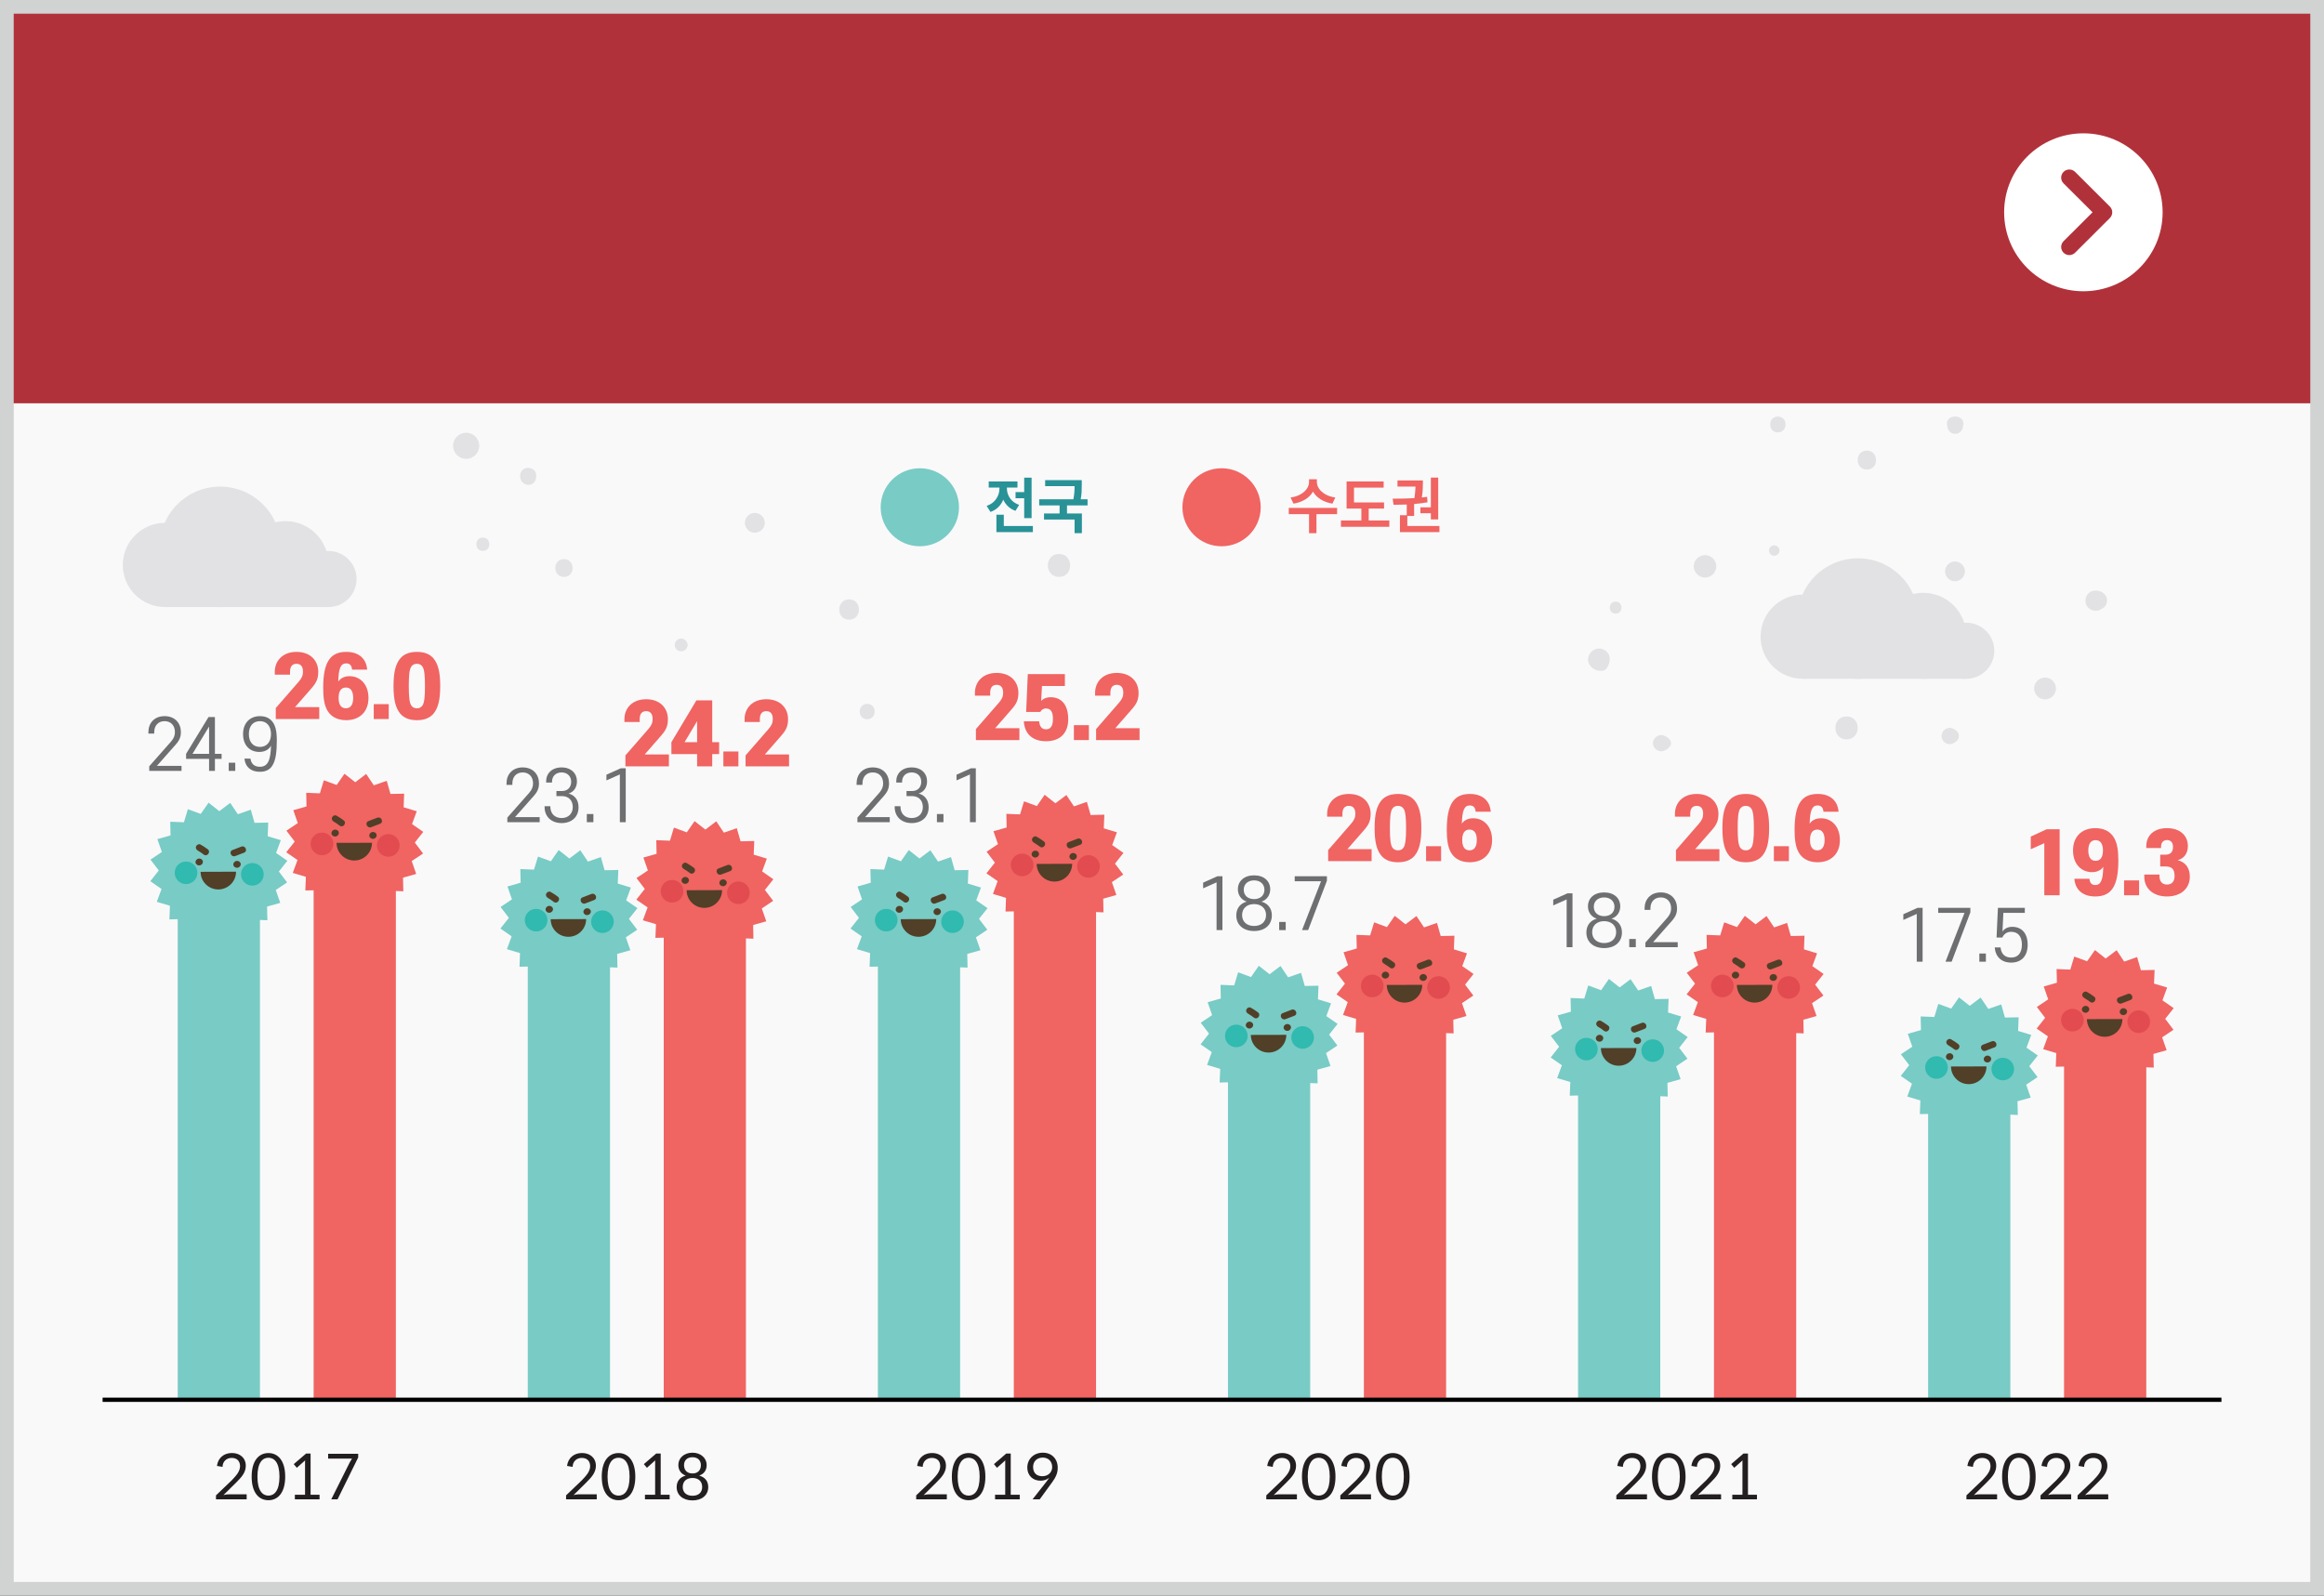 <?xml version="1.0" encoding="utf-8"?>
<!-- Generator: Adobe Illustrator 15.1.0, SVG Export Plug-In . SVG Version: 6.00 Build 0)  -->
<!DOCTYPE svg PUBLIC "-//W3C//DTD SVG 1.1//EN" "http://www.w3.org/Graphics/SVG/1.1/DTD/svg11.dtd">
<svg version="1.1" id="Layer_1" xmlns="http://www.w3.org/2000/svg" xmlns:xlink="http://www.w3.org/1999/xlink" x="0px" y="0px"
	 width="300px" height="206px" viewBox="0 0 300 206" enable-background="new 0 0 300 206" xml:space="preserve">
<rect x="0" y="0" width="300" height="206" fill="#333333" stroke="none"/>
<g>
	<rect x="0.885" y="0.884" fill="#F9F9FA" width="298.23" height="204.229"/>
	<rect x="0.885" y="0.884" fill="#B1313A" width="298.23" height="51.18"/>
	<g>
		<path fill="#FFFFFF" d="M279.169,27.406c0,5.633-4.584,10.195-10.23,10.195l0,0c-5.649,0-10.23-4.563-10.23-10.195l0,0
			c0-5.629,4.581-10.195,10.23-10.195l0,0C274.585,17.211,279.169,21.777,279.169,27.406L279.169,27.406z"/>
		<path fill="#B1313A" d="M272.358,26.665l-4.489-4.476c-0.413-0.409-1.081-0.409-1.49,0c-0.41,0.412-0.41,1.077,0,1.485
			l3.746,3.731l-3.746,3.734c-0.41,0.412-0.41,1.074,0,1.486c0.206,0.202,0.475,0.307,0.743,0.307c0.271,0,0.54-0.104,0.747-0.307
			l4.489-4.477c0.196-0.198,0.309-0.466,0.309-0.744C272.667,27.131,272.555,26.864,272.358,26.665z"/>
	</g>
	<g>
		<g>
			<g>
				<g>
					<g>
						<path fill="#E2E2E4" d="M60.171,55.859c-0.921,0-1.689,0.773-1.689,1.691c0,0.923,0.769,1.692,1.689,1.692
							c0.929,0,1.697-0.77,1.697-1.692C61.868,56.633,61.1,55.859,60.171,55.859z"/>
						<g>
							<path fill="#E2E2E4" d="M69.194,61.738c-0.044,0.155,0.007,0.115,0.014-0.069C69.201,61.694,69.201,61.716,69.194,61.738z"/>
							<path fill="#E2E2E4" d="M69.183,61.138c-0.278-0.973-1.736-1.005-2.001,0c-0.105,0.401,0,0.896,0.326,1.183
								c0.762,0.669,1.882,0.025,1.668-0.973c0.025,0.137,0.036,0.238,0.032,0.321C69.245,61.492,69.233,61.312,69.183,61.138z"/>
						</g>
						<path fill="#E2E2E4" d="M62.329,69.396c-1.117,0-1.117,1.728,0,1.728S63.446,69.396,62.329,69.396z"/>
						<path fill="#E2E2E4" d="M72.799,72.179c-1.487,0-1.487,2.3,0,2.3C74.289,74.479,74.289,72.179,72.799,72.179z"/>
						<path fill="#E2E2E4" d="M97.44,66.214c-0.703,0-1.287,0.586-1.287,1.279c0,0.702,0.584,1.28,1.287,1.28
							c0.7,0,1.284-0.578,1.284-1.28C98.725,66.8,98.141,66.214,97.44,66.214z"/>
						<path fill="#E2E2E4" d="M88.712,83.011c-0.105-0.332-0.428-0.578-0.783-0.578c-0.453,0-0.831,0.383-0.831,0.831
							s0.378,0.824,0.831,0.824c0.355,0,0.678-0.238,0.783-0.571C88.792,83.358,88.792,83.17,88.712,83.011z"/>
						<path fill="#E2E2E4" d="M111.939,90.867c-1.28,0-1.28,1.984,0,1.984C113.228,92.852,113.228,90.867,111.939,90.867z"/>
						<path fill="#E2E2E4" d="M207.69,85.668c0.156-0.412,0.167-0.85-0.068-1.254c-0.251-0.427-0.715-0.694-1.208-0.694
							c-1.016,0-1.813,1.207-1.211,2.104c0.167,0.246,0.348,0.463,0.62,0.586c0.127,0.058,0.243,0.116,0.373,0.145
							c0.116,0.025,0.222,0.036,0.326,0.029c0.059,0.015,0.124,0.028,0.2,0.028c0.293,0,0.62-0.166,0.758-0.437
							c0.029-0.055,0.055-0.105,0.072-0.156C207.625,85.903,207.662,85.787,207.69,85.668z"/>
						<path fill="#E2E2E4" d="M238.363,92.49c-1.914,0-1.914,2.965,0,2.965C240.286,95.455,240.286,92.49,238.363,92.49z"/>
						<path fill="#E2E2E4" d="M136.705,71.514c-1.918,0-1.918,2.965,0,2.965C138.62,74.479,138.62,71.514,136.705,71.514z"/>
						<path fill="#E2E2E4" d="M208.561,77.664c-1.008,0-1.008,1.551,0,1.551C209.565,79.215,209.565,77.664,208.561,77.664z"/>
						<path fill="#E2E2E4" d="M220.101,71.662c-0.791,0-1.458,0.662-1.458,1.45c0,0.791,0.667,1.449,1.458,1.449
							s1.454-0.658,1.454-1.449C221.555,72.324,220.892,71.662,220.101,71.662z"/>
						<path fill="#E2E2E4" d="M109.607,77.378c-1.693,0-1.693,2.621,0,2.621C111.305,79.999,111.305,77.378,109.607,77.378z"/>
						<path fill="#E2E2E4" d="M229.029,70.4c-0.37,0-0.675,0.304-0.675,0.673c0,0.368,0.305,0.676,0.675,0.676
							s0.682-0.308,0.682-0.676C229.711,70.704,229.399,70.4,229.029,70.4z"/>
						<path fill="#E2E2E4" d="M215.491,95.437c-0.192-0.271-0.453-0.387-0.772-0.502c-0.461-0.166-0.936,0.112-1.186,0.478
							c-0.214,0.317-0.214,0.737,0,1.056c0.25,0.368,0.725,0.65,1.186,0.48c0.319-0.112,0.58-0.235,0.772-0.499
							C215.785,96.178,215.785,95.708,215.491,95.437z"/>
						<path fill="#E2E2E4" d="M229.5,53.776c-1.319,0-1.319,2.047,0,2.047C230.824,55.823,230.824,53.776,229.5,53.776z"/>
						<path fill="#E2E2E4" d="M263.992,87.469c-0.772,0-1.414,0.644-1.414,1.406c0,0.773,0.642,1.417,1.414,1.417
							s1.414-0.644,1.414-1.417C265.406,88.112,264.765,87.469,263.992,87.469z"/>
						<path fill="#E2E2E4" d="M252.602,80.357c-0.631,0-1.157,0.527-1.157,1.153c0,0.625,0.526,1.153,1.157,1.153
							s1.153-0.528,1.153-1.153C253.755,80.885,253.232,80.357,252.602,80.357z"/>
						<path fill="#E2E2E4" d="M252.608,94.399c-0.279-0.231-0.533-0.431-0.921-0.431c-0.576,0-1.059,0.481-1.059,1.053
							s0.482,1.048,1.059,1.048c0.388,0,0.642-0.195,0.921-0.43C252.953,95.351,252.953,94.688,252.608,94.399z"/>
						<path fill="#E2E2E4" d="M271.996,77.52c0-0.561-0.377-1.009-0.899-1.179c-0.319-0.102-0.613-0.12-0.936-0.047
							c-0.834,0.173-1.197,1.218-0.787,1.916c0.37,0.621,1.272,0.846,1.868,0.43C271.685,78.441,271.996,78.029,271.996,77.52z"/>
						<path fill="#E2E2E4" d="M252.365,72.482c-0.699,0-1.279,0.582-1.279,1.28c0,0.694,0.58,1.28,1.279,1.28
							c0.7,0,1.28-0.586,1.28-1.28C253.646,73.064,253.065,72.482,252.365,72.482z"/>
						<path fill="#E2E2E4" d="M251.332,54.793c0.008,0.075,0.019,0.155,0.029,0.228c0.163,1.316,1.886,1.316,2.049,0
							c0.011-0.072,0.019-0.152,0.029-0.228C253.609,53.437,251.165,53.437,251.332,54.793z"/>
						<path fill="#E2E2E4" d="M240.989,58.173c-1.581,0-1.581,2.448,0,2.448S242.57,58.173,240.989,58.173z"/>
					</g>
					<g>
						<path fill="#E2E2E4" d="M238.168,82.197c0,2.997-2.438,5.435-5.451,5.435c-3.01,0-5.45-2.438-5.45-5.435
							c0-3.004,2.44-5.434,5.45-5.434C235.73,76.764,238.168,79.193,238.168,82.197z"/>
						<path fill="#E2E2E4" d="M257.442,84.009c0,1.999-1.621,3.623-3.63,3.623c-2.005,0-3.634-1.624-3.634-3.623
							c0-1.996,1.629-3.615,3.634-3.615C255.821,80.394,257.442,82.013,257.442,84.009z"/>
						<path fill="#E2E2E4" d="M253.823,82.082c0,3.062-2.495,5.55-5.566,5.55c-3.075,0-5.57-2.488-5.57-5.55
							c0-3.069,2.495-5.55,5.57-5.55C251.328,76.532,253.823,79.013,253.823,82.082z"/>
						<path fill="#E2E2E4" d="M247.633,79.854c0,4.292-3.488,7.777-7.797,7.777s-7.801-3.485-7.801-7.777
							c0-4.299,3.492-7.776,7.801-7.776S247.633,75.556,247.633,79.854z"/>
						<polygon fill="#E2E2E4" points="232.786,87.632 253.813,87.632 253.813,82.556 232.518,82.556 						"/>
					</g>
					<g>
						<path fill="#E2E2E4" d="M26.749,72.938c0,3.001-2.44,5.431-5.451,5.431c-3.006,0-5.447-2.43-5.447-5.431
							s2.44-5.438,5.447-5.438C24.309,67.501,26.749,69.938,26.749,72.938z"/>
						<path fill="#E2E2E4" d="M46.027,74.75c0,1.999-1.624,3.619-3.634,3.619c-2.001,0-3.63-1.62-3.63-3.619
							c0-2,1.628-3.619,3.63-3.619C44.403,71.131,46.027,72.75,46.027,74.75z"/>
						<ellipse fill="#E2E2E4" cx="36.838" cy="72.822" rx="5.567" ry="5.547"/>
						<ellipse fill="#E2E2E4" cx="28.416" cy="70.596" rx="7.802" ry="7.773"/>
						<polygon fill="#E2E2E4" points="21.371,78.369 42.394,78.369 42.394,73.293 21.099,73.293 						"/>
					</g>
				</g>
			</g>
		</g>
		<g>
			<g>
				<path fill="#231F20" d="M31.841,193.563h-3.96v-0.514l2.038-1.948c0.62-0.658,1.07-1.164,1.07-1.854
					c-0.025-0.705-0.475-1.034-1.084-1.034c-0.678,0-1.175,0.48-1.175,1.157l-0.726-0.123c0.152-1.081,0.932-1.667,1.937-1.667
					c1.008,0,1.788,0.611,1.788,1.652c0,0.875-0.562,1.482-1.229,2.147l-1.65,1.631c0.225-0.065,0.468-0.098,0.667-0.098h2.325
					V193.563z"/>
				<path fill="#231F20" d="M34.651,193.675c-1.222,0-2.165-0.955-2.165-3.041c0-2.093,0.943-3.048,2.165-3.048
					c1.215,0,2.165,0.955,2.165,3.048C36.816,192.72,35.866,193.675,34.651,193.675z M34.651,188.19
					c-0.747,0-1.418,0.607-1.418,2.443c0,1.83,0.671,2.448,1.418,2.448c0.75,0,1.425-0.618,1.425-2.448
					C36.077,188.798,35.402,188.19,34.651,188.19z"/>
				<path fill="#231F20" d="M41.252,193.563h-3.188v-0.593h1.313v-4.237c0-0.072,0-0.145,0.007-0.199l-1.07,0.955l-0.395-0.474
					l1.588-1.363h0.587v5.318h1.157V193.563z"/>
				<path fill="#231F20" d="M46.238,188.154l-2.666,5.408H42.76l2.405-4.805l0.275-0.452h-3.083v-0.622h3.881V188.154z"/>
			</g>
			<g>
				<path fill="#231F20" d="M77.034,193.563h-3.96v-0.514l2.038-1.948c0.62-0.658,1.07-1.164,1.07-1.854
					c-0.025-0.705-0.476-1.034-1.085-1.034c-0.678,0-1.175,0.48-1.175,1.157l-0.726-0.123c0.152-1.081,0.933-1.667,1.937-1.667
					c1.009,0,1.788,0.611,1.788,1.652c0,0.875-0.562,1.482-1.229,2.147l-1.649,1.631c0.225-0.065,0.468-0.098,0.667-0.098h2.324
					V193.563z"/>
				<path fill="#231F20" d="M79.845,193.675c-1.222,0-2.165-0.955-2.165-3.041c0-2.093,0.943-3.048,2.165-3.048
					c1.215,0,2.165,0.955,2.165,3.048C82.01,192.72,81.06,193.675,79.845,193.675z M79.845,188.19c-0.747,0-1.418,0.607-1.418,2.443
					c0,1.83,0.671,2.448,1.418,2.448c0.751,0,1.426-0.618,1.426-2.448C81.271,188.798,80.596,188.19,79.845,188.19z"/>
				<path fill="#231F20" d="M86.445,193.563h-3.188v-0.593h1.313v-4.237c0-0.072,0-0.145,0.007-0.199l-1.069,0.955l-0.396-0.474
					l1.589-1.363h0.587v5.318h1.157V193.563z"/>
				<path fill="#231F20" d="M91.425,191.982c0,1.053-0.842,1.718-2.031,1.718c-1.204,0-2.045-0.665-2.045-1.718
					c0-0.77,0.428-1.283,1.167-1.485c-0.608-0.231-0.95-0.705-0.95-1.378c0-0.867,0.711-1.58,1.828-1.58
					c1.081,0,1.828,0.713,1.828,1.58c0,0.684-0.323,1.146-0.965,1.378C91.004,190.699,91.425,191.213,91.425,191.982z
					 M90.642,191.972c0-0.824-0.581-1.168-1.248-1.168c-0.675,0-1.262,0.344-1.262,1.168c0,0.676,0.457,1.128,1.262,1.128
					C90.199,193.1,90.642,192.647,90.642,191.972z M88.299,189.145c0,0.535,0.282,1.074,1.095,1.074
					c0.798,0,1.081-0.539,1.081-1.074c0-0.564-0.355-1.02-1.081-1.02C88.654,188.125,88.299,188.58,88.299,189.145z"/>
			</g>
			<g>
				<path fill="#231F20" d="M122.225,193.563h-3.957v-0.514l2.035-1.948c0.62-0.658,1.069-1.164,1.069-1.854
					c-0.021-0.705-0.475-1.034-1.088-1.034c-0.675,0-1.175,0.48-1.175,1.157l-0.722-0.123c0.152-1.081,0.932-1.667,1.94-1.667
					c1.004,0,1.784,0.611,1.784,1.652c0,0.875-0.563,1.482-1.233,2.147l-1.646,1.631c0.225-0.065,0.465-0.098,0.668-0.098h2.324
					V193.563z"/>
				<path fill="#231F20" d="M125.035,193.675c-1.223,0-2.161-0.955-2.161-3.041c0-2.093,0.938-3.048,2.161-3.048
					c1.215,0,2.165,0.955,2.165,3.048C127.2,192.72,126.25,193.675,125.035,193.675z M125.035,188.19
					c-0.747,0-1.414,0.607-1.414,2.443c0,1.83,0.667,2.448,1.414,2.448s1.425-0.618,1.425-2.448
					C126.46,188.798,125.782,188.19,125.035,188.19z"/>
				<path fill="#231F20" d="M131.636,193.563h-3.185v-0.593h1.31v-4.237c0-0.072,0-0.145,0.011-0.199l-1.073,0.955l-0.392-0.474
					l1.581-1.363h0.587v5.318h1.161V193.563z"/>
				<path fill="#231F20" d="M135.443,190.778c-0.313,0.25-0.689,0.376-1.132,0.376c-0.929,0-1.697-0.607-1.697-1.721
					c0-1.056,0.827-1.895,2.002-1.895c1.16,0,1.922,0.803,1.922,1.949c0,0.697-0.254,1.232-0.707,1.854l-1.617,2.22h-0.925
					l1.835-2.336C135.291,191.003,135.389,190.851,135.443,190.778z M134.551,190.576c0.806,0,1.273-0.557,1.273-1.179
					c0-0.767-0.526-1.226-1.215-1.226c-0.747,0-1.248,0.488-1.248,1.204C133.361,190.153,133.812,190.576,134.551,190.576z"/>
			</g>
			<g>
				<path fill="#231F20" d="M167.418,193.563h-3.956v-0.514l2.034-1.948c0.62-0.658,1.07-1.164,1.07-1.854
					c-0.022-0.705-0.476-1.034-1.089-1.034c-0.674,0-1.175,0.48-1.175,1.157l-0.722-0.123c0.152-1.081,0.933-1.667,1.94-1.667
					c1.005,0,1.784,0.611,1.784,1.652c0,0.875-0.563,1.482-1.233,2.147l-1.646,1.631c0.226-0.065,0.465-0.098,0.668-0.098h2.324
					V193.563z"/>
				<path fill="#231F20" d="M170.229,193.675c-1.222,0-2.161-0.955-2.161-3.041c0-2.093,0.939-3.048,2.161-3.048
					c1.215,0,2.165,0.955,2.165,3.048C172.394,192.72,171.443,193.675,170.229,193.675z M170.229,188.19
					c-0.747,0-1.414,0.607-1.414,2.443c0,1.83,0.667,2.448,1.414,2.448s1.426-0.618,1.426-2.448
					C171.654,188.798,170.976,188.19,170.229,188.19z"/>
				<path fill="#231F20" d="M176.981,193.563h-3.96v-0.514l2.038-1.948c0.62-0.658,1.069-1.164,1.069-1.854
					c-0.025-0.705-0.475-1.034-1.084-1.034c-0.679,0-1.175,0.48-1.175,1.157l-0.726-0.123c0.152-1.081,0.932-1.667,1.937-1.667
					c1.008,0,1.788,0.611,1.788,1.652c0,0.875-0.563,1.482-1.229,2.147l-1.65,1.631c0.225-0.065,0.468-0.098,0.667-0.098h2.325
					V193.563z"/>
				<path fill="#231F20" d="M179.796,193.675c-1.227,0-2.165-0.955-2.165-3.041c0-2.093,0.938-3.048,2.165-3.048
					c1.211,0,2.161,0.955,2.161,3.048C181.957,192.72,181.007,193.675,179.796,193.675z M179.796,188.19
					c-0.747,0-1.418,0.607-1.418,2.443c0,1.83,0.671,2.448,1.418,2.448s1.421-0.618,1.421-2.448
					C181.217,188.798,180.543,188.19,179.796,188.19z"/>
			</g>
			<g>
				<path fill="#231F20" d="M212.608,193.563h-3.96v-0.514l2.038-1.948c0.62-0.658,1.069-1.164,1.069-1.854
					c-0.025-0.705-0.475-1.034-1.084-1.034c-0.679,0-1.175,0.48-1.175,1.157l-0.726-0.123c0.152-1.081,0.932-1.667,1.937-1.667
					c1.008,0,1.788,0.611,1.788,1.652c0,0.875-0.563,1.482-1.229,2.147l-1.65,1.631c0.225-0.065,0.468-0.098,0.667-0.098h2.325
					V193.563z"/>
				<path fill="#231F20" d="M215.419,193.675c-1.223,0-2.165-0.955-2.165-3.041c0-2.093,0.942-3.048,2.165-3.048
					c1.215,0,2.165,0.955,2.165,3.048C217.584,192.72,216.634,193.675,215.419,193.675z M215.419,188.19
					c-0.747,0-1.418,0.607-1.418,2.443c0,1.83,0.671,2.448,1.418,2.448c0.751,0,1.425-0.618,1.425-2.448
					C216.844,188.798,216.17,188.19,215.419,188.19z"/>
				<path fill="#231F20" d="M222.171,193.563h-3.956v-0.514l2.034-1.948c0.62-0.658,1.07-1.164,1.07-1.854
					c-0.022-0.705-0.476-1.034-1.088-1.034c-0.675,0-1.176,0.48-1.176,1.157l-0.722-0.123c0.152-1.081,0.933-1.667,1.94-1.667
					c1.005,0,1.784,0.611,1.784,1.652c0,0.875-0.562,1.482-1.232,2.147l-1.646,1.631c0.225-0.065,0.464-0.098,0.667-0.098h2.324
					V193.563z"/>
				<path fill="#231F20" d="M226.803,193.563h-3.185v-0.593h1.31v-4.237c0-0.072,0-0.145,0.011-0.199l-1.073,0.955l-0.392-0.474
					l1.581-1.363h0.587v5.318h1.161V193.563z"/>
			</g>
			<g>
				<path fill="#231F20" d="M257.802,193.563h-3.96v-0.514l2.038-1.948c0.62-0.658,1.069-1.164,1.069-1.854
					c-0.025-0.705-0.475-1.034-1.084-1.034c-0.678,0-1.175,0.48-1.175,1.157l-0.726-0.123c0.152-1.081,0.933-1.667,1.937-1.667
					c1.009,0,1.788,0.611,1.788,1.652c0,0.875-0.563,1.482-1.229,2.147l-1.65,1.631c0.226-0.065,0.468-0.098,0.668-0.098h2.324
					V193.563z"/>
				<path fill="#231F20" d="M260.612,193.675c-1.222,0-2.165-0.955-2.165-3.041c0-2.093,0.943-3.048,2.165-3.048
					c1.215,0,2.165,0.955,2.165,3.048C262.777,192.72,261.827,193.675,260.612,193.675z M260.612,188.19
					c-0.747,0-1.418,0.607-1.418,2.443c0,1.83,0.671,2.448,1.418,2.448c0.751,0,1.425-0.618,1.425-2.448
					C262.037,188.798,261.363,188.19,260.612,188.19z"/>
				<path fill="#231F20" d="M267.365,193.563h-3.957v-0.514l2.035-1.948c0.62-0.658,1.069-1.164,1.069-1.854
					c-0.021-0.705-0.475-1.034-1.088-1.034c-0.675,0-1.175,0.48-1.175,1.157l-0.722-0.123c0.152-1.081,0.932-1.667,1.94-1.667
					c1.004,0,1.784,0.611,1.784,1.652c0,0.875-0.563,1.482-1.233,2.147l-1.646,1.631c0.225-0.065,0.464-0.098,0.667-0.098h2.325
					V193.563z"/>
				<path fill="#231F20" d="M272.148,193.563h-3.96v-0.514l2.038-1.948c0.62-0.658,1.069-1.164,1.069-1.854
					c-0.025-0.705-0.475-1.034-1.084-1.034c-0.679,0-1.175,0.48-1.175,1.157l-0.726-0.123c0.152-1.081,0.932-1.667,1.937-1.667
					c1.008,0,1.788,0.611,1.788,1.652c0,0.875-0.563,1.482-1.229,2.147l-1.65,1.631c0.225-0.065,0.468-0.098,0.668-0.098h2.324
					V193.563z"/>
			</g>
			<rect x="40.486" y="104.928" fill="#F06462" width="10.615" height="75.778"/>
			<rect x="22.941" y="108.666" fill="#79CBC5" width="10.615" height="72.04"/>
			<rect x="85.68" y="111.041" fill="#F06462" width="10.611" height="69.665"/>
			<rect x="68.132" y="114.775" fill="#79CBC5" width="10.614" height="65.931"/>
			<rect x="130.87" y="107.646" fill="#F06462" width="10.615" height="73.06"/>
			<rect x="113.325" y="114.775" fill="#79CBC5" width="10.614" height="65.931"/>
			<rect x="176.061" y="123.269" fill="#F06462" width="10.614" height="57.438"/>
			<rect x="158.515" y="129.722" fill="#79CBC5" width="10.619" height="50.984"/>
			<rect x="221.254" y="123.269" fill="#F06462" width="10.614" height="57.438"/>
			<rect x="203.709" y="131.421" fill="#79CBC5" width="10.614" height="49.285"/>
			<rect x="266.443" y="127.683" fill="#F06462" width="10.615" height="53.023"/>
			<rect x="248.898" y="133.8" fill="#79CBC5" width="10.615" height="46.906"/>
			<g>
				<g>
					<path fill="#6E6F71" d="M22.659,96.151l-2.408,2.722h3.184v0.647h-4.17v-0.595l2.792-3.165
						c0.384-0.436,0.522-0.799,0.522-1.251c0-0.824-0.504-1.41-1.334-1.41c-0.841,0-1.334,0.595-1.334,1.41v0.195h-0.754v-0.204
						c0-1.117,0.74-2.049,2.089-2.049c1.356,0,2.104,0.932,2.104,2.049C23.348,95.122,23.188,95.557,22.659,96.151z"/>
					<path fill="#6E6F71" d="M28.606,97.968h-0.863v1.553h-0.754v-1.553h-2.967V97.32l2.894-4.752h0.827v4.752h0.863V97.968z
						 M26.989,97.32v-3.52l-2.14,3.52H26.989z"/>
					<path fill="#6E6F71" d="M30.369,99.521h-0.845v-1.056h0.845V99.521z"/>
					<path fill="#6E6F71" d="M33.48,97.073c-1.266,0-2.104-0.879-2.104-2.307c0-1.436,0.899-2.314,2.183-2.314
						c0.896,0,1.552,0.399,1.893,1.206c0.203,0.479,0.283,1.108,0.283,1.916c0,1.569-0.16,2.589-0.551,3.22
						c-0.355,0.602-0.914,0.843-1.646,0.843c-1.11,0-1.857-0.577-1.991-1.703h0.784c0.09,0.699,0.533,1.056,1.218,1.056
						c1.012,0,1.389-0.817,1.433-2.731C34.742,96.744,34.205,97.073,33.48,97.073z M33.56,93.1c-0.874,0-1.436,0.613-1.436,1.667
						c0,1.047,0.562,1.659,1.436,1.659c0.842,0,1.422-0.612,1.422-1.659C34.981,93.713,34.401,93.1,33.56,93.1z"/>
				</g>
			</g>
			<g>
				<g>
					<path fill="#6E6F71" d="M68.89,102.772l-2.408,2.719h3.184v0.651h-4.174v-0.597l2.796-3.164
						c0.381-0.438,0.522-0.803,0.522-1.251c0-0.824-0.508-1.411-1.335-1.411c-0.845,0-1.334,0.595-1.334,1.411v0.195h-0.755v-0.206
						c0-1.117,0.74-2.048,2.089-2.048c1.354,0,2.101,0.931,2.101,2.048C69.575,101.742,69.415,102.176,68.89,102.772z"/>
					<path fill="#6E6F71" d="M72.53,102.772h-0.703v-0.65h0.722c0.765,0,1.182-0.531,1.182-1.197c0-0.719-0.504-1.205-1.236-1.205
						c-0.754,0-1.236,0.486-1.236,1.205v0.098h-0.759v-0.159c0-1.01,0.74-1.791,1.995-1.791c1.247,0,1.983,0.781,1.983,1.791
						c0,0.781-0.398,1.374-1.084,1.577c0.776,0.206,1.291,0.81,1.291,1.774c0,1.262-0.893,2.043-2.19,2.043
						c-1.291,0-2.197-0.803-2.197-2.086v-0.091h0.746v0.055c0,0.939,0.617,1.472,1.451,1.472c0.827,0,1.443-0.521,1.443-1.418
						C73.938,103.312,73.386,102.772,72.53,102.772z"/>
					<path fill="#6E6F71" d="M76.6,106.143h-0.849v-1.056H76.6V106.143z"/>
					<path fill="#6E6F71" d="M80.016,106.143v-6.168l-1.733,0.773v-0.737l1.842-0.823h0.649v6.955H80.016z"/>
				</g>
			</g>
			<g>
				<g>
					<path fill="#6E6F71" d="M114.083,102.772l-2.412,2.719h3.185v0.651h-4.174v-0.597l2.796-3.164
						c0.381-0.438,0.525-0.803,0.525-1.251c0-0.824-0.508-1.411-1.334-1.411c-0.849,0-1.335,0.595-1.335,1.411v0.195h-0.758v-0.206
						c0-1.117,0.74-2.048,2.093-2.048c1.349,0,2.096,0.931,2.096,2.048C114.765,101.742,114.605,102.176,114.083,102.772z"/>
					<path fill="#6E6F71" d="M117.724,102.772h-0.703v-0.65h0.718c0.77,0,1.183-0.531,1.183-1.197c0-0.719-0.504-1.205-1.233-1.205
						c-0.758,0-1.24,0.486-1.24,1.205v0.098h-0.754v-0.159c0-1.01,0.739-1.791,1.994-1.791c1.244,0,1.984,0.781,1.984,1.791
						c0,0.781-0.403,1.374-1.085,1.577c0.772,0.206,1.288,0.81,1.288,1.774c0,1.262-0.889,2.043-2.188,2.043
						c-1.291,0-2.197-0.803-2.197-2.086v-0.091h0.747v0.055c0,0.939,0.612,1.472,1.45,1.472c0.827,0,1.44-0.521,1.44-1.418
						C119.128,103.312,118.576,102.772,117.724,102.772z"/>
					<path fill="#6E6F71" d="M121.789,106.143h-0.845v-1.056h0.845V106.143z"/>
					<path fill="#6E6F71" d="M125.209,106.143v-6.168l-1.733,0.773v-0.737l1.843-0.823h0.646v6.955H125.209z"/>
				</g>
			</g>
			<g>
				<path fill="#F06462" d="M40.193,88.875l-2.107,2.413h3.126v1.537h-5.614v-1.419l2.959-3.396c0.406-0.47,0.555-0.812,0.555-1.292
					c0-0.651-0.268-1.025-0.837-1.025c-0.555,0-0.834,0.363-0.834,1.025v0.374h-1.969v-0.363c0-1.399,0.997-2.572,2.803-2.572
					c1.835,0,2.807,1.173,2.807,2.572C41.081,87.615,40.856,88.117,40.193,88.875z"/>
				<path fill="#F06462" d="M45.447,86.451c-0.043-0.544-0.29-0.811-0.772-0.811c-0.686,0-0.976,0.651-1.008,2.359
					c0.269-0.438,0.802-0.705,1.447-0.705c1.359,0,2.451,1.025,2.451,2.818c0,1.752-1.124,2.861-2.872,2.861
					c-1.06,0-1.904-0.383-2.408-1.205c-0.449-0.738-0.565-1.773-0.565-2.979c0-3.375,0.95-4.633,2.988-4.633
					c1.581,0,2.582,0.853,2.687,2.294H45.447z M44.653,91.438c0.609,0,0.939-0.459,0.939-1.336c0-0.886-0.33-1.345-0.939-1.345
					c-0.62,0-0.943,0.459-0.943,1.345C43.71,90.979,44.033,91.438,44.653,91.438z"/>
				<path fill="#F06462" d="M50.184,92.825h-1.937v-1.922h1.937V92.825z"/>
				<path fill="#F06462" d="M55.939,92.152c-0.469,0.546-1.179,0.822-2.122,0.822c-0.95,0-1.657-0.276-2.129-0.822
					c-0.62-0.725-0.889-1.814-0.889-3.586c0-1.773,0.269-2.862,0.889-3.589c0.472-0.544,1.179-0.82,2.129-0.82
					c0.943,0,1.653,0.276,2.122,0.82c0.62,0.727,0.888,1.815,0.888,3.589C56.827,90.338,56.56,91.428,55.939,92.152z M54.558,86.09
					c-0.182-0.279-0.417-0.396-0.74-0.396c-0.319,0-0.576,0.117-0.747,0.396c-0.225,0.372-0.301,1.142-0.301,2.477
					c0,1.334,0.076,2.091,0.301,2.477c0.171,0.278,0.428,0.396,0.747,0.396c0.323,0,0.559-0.117,0.74-0.396
					c0.225-0.386,0.301-1.143,0.301-2.477C54.858,87.231,54.782,86.462,54.558,86.09z"/>
			</g>
			<g>
				<path fill="#F06462" d="M85.328,94.988l-2.11,2.414h3.13v1.536h-5.614V97.52l2.956-3.395c0.406-0.471,0.555-0.813,0.555-1.293
					c0-0.65-0.269-1.024-0.834-1.024c-0.559,0-0.834,0.363-0.834,1.024v0.374h-1.974v-0.363c0-1.399,0.998-2.572,2.808-2.572
					c1.831,0,2.807,1.173,2.807,2.572C86.217,93.729,85.992,94.231,85.328,94.988z"/>
				<path fill="#F06462" d="M92.828,97.348h-0.889v1.591h-1.951v-1.591H86.67v-1.536l3.225-5.393h2.045v5.393h0.889V97.348z
					 M89.988,95.812V93.1l-1.617,2.712H89.988z"/>
				<path fill="#F06462" d="M95.319,98.938h-1.94v-1.922h1.94V98.938z"/>
				<path fill="#F06462" d="M100.839,94.988l-2.11,2.414h3.126v1.536h-5.61V97.52l2.956-3.395c0.405-0.471,0.558-0.813,0.558-1.293
					c0-0.65-0.268-1.024-0.837-1.024c-0.556,0-0.835,0.363-0.835,1.024v0.374h-1.969v-0.363c0-1.399,0.994-2.572,2.804-2.572
					c1.831,0,2.807,1.173,2.807,2.572C101.728,93.729,101.503,94.231,100.839,94.988z"/>
			</g>
			<g>
				<path fill="#F06462" d="M130.572,91.59l-2.106,2.414h3.126v1.536h-5.614v-1.419l2.96-3.395c0.406-0.471,0.555-0.813,0.555-1.293
					c0-0.65-0.269-1.025-0.838-1.025c-0.555,0-0.834,0.364-0.834,1.025v0.374h-1.97v-0.363c0-1.399,0.998-2.572,2.804-2.572
					c1.835,0,2.807,1.173,2.807,2.572C131.461,90.33,131.236,90.833,130.572,91.59z"/>
				<path fill="#F06462" d="M134.294,91.91h-1.832l0.214-4.89h4.787v1.538h-2.955l-0.109,1.943c0.247-0.289,0.675-0.491,1.233-0.491
					c1.32,0,2.263,0.896,2.263,2.851c0,1.74-1.008,2.829-2.872,2.829c-1.777,0-2.764-0.993-2.857-2.572h1.979
					c0.051,0.672,0.334,1.035,0.878,1.035c0.588,0,0.899-0.406,0.899-1.347c0-0.854-0.247-1.345-0.899-1.345
					C134.66,91.462,134.421,91.655,134.294,91.91z"/>
				<path fill="#F06462" d="M140.563,95.54h-1.937v-1.922h1.937V95.54z"/>
				<path fill="#F06462" d="M146.083,91.59l-2.11,2.414h3.13v1.536h-5.61v-1.419l2.952-3.395c0.406-0.471,0.559-0.813,0.559-1.293
					c0-0.65-0.269-1.025-0.834-1.025c-0.559,0-0.835,0.364-0.835,1.025v0.374h-1.973v-0.363c0-1.399,0.994-2.572,2.808-2.572
					c1.827,0,2.807,1.173,2.807,2.572C146.976,90.33,146.751,90.833,146.083,91.59z"/>
			</g>
			<g>
				<g>
					<path fill="#6E6F71" d="M157.043,120.076v-6.168l-1.733,0.773v-0.737l1.842-0.824h0.649v6.956H157.043z"/>
					<path fill="#6E6F71" d="M159.589,118.174c0-0.918,0.519-1.547,1.345-1.778c-0.699-0.225-1.139-0.846-1.139-1.591
						c0-1.045,0.795-1.801,2.093-1.801s2.082,0.756,2.082,1.801c0,0.745-0.429,1.366-1.132,1.591
						c0.827,0.231,1.342,0.86,1.342,1.778c0,1.251-0.932,2.018-2.292,2.018C160.524,120.191,159.589,119.425,159.589,118.174z
						 M161.888,119.541c0.906,0,1.545-0.521,1.545-1.41c0-0.875-0.639-1.417-1.545-1.417s-1.549,0.542-1.549,1.417
						C160.339,119.021,160.981,119.541,161.888,119.541z M161.888,113.655c-0.802,0-1.335,0.477-1.335,1.215
						c0,0.733,0.533,1.203,1.335,1.203c0.791,0,1.335-0.47,1.335-1.203C163.223,114.132,162.679,113.655,161.888,113.655z"/>
					<path fill="#6E6F71" d="M165.971,120.076h-0.845v-1.056h0.845V120.076z"/>
					<path fill="#6E6F71" d="M167.132,113.12h4.156v0.586l-2.423,6.37h-0.791l2.455-6.306h-3.397V113.12z"/>
				</g>
			</g>
			<g>
				<g>
					<path fill="#6E6F71" d="M202.236,122.277v-6.164l-1.733,0.773v-0.737l1.839-0.824h0.648v6.952H202.236z"/>
					<path fill="#6E6F71" d="M204.782,120.38c0-0.922,0.515-1.551,1.342-1.782c-0.704-0.221-1.139-0.843-1.139-1.588
						c0-1.048,0.79-1.8,2.089-1.8c1.302,0,2.081,0.752,2.081,1.8c0,0.745-0.424,1.367-1.127,1.588
						c0.826,0.231,1.345,0.86,1.345,1.782c0,1.251-0.936,2.014-2.299,2.014C205.718,122.394,204.782,121.631,204.782,120.38z
						 M207.074,121.746c0.91,0,1.552-0.524,1.552-1.41c0-0.878-0.642-1.417-1.552-1.417c-0.906,0-1.545,0.539-1.545,1.417
						C205.529,121.222,206.168,121.746,207.074,121.746z M207.074,115.856c-0.798,0-1.335,0.481-1.335,1.215
						c0,0.734,0.537,1.204,1.335,1.204c0.794,0,1.334-0.47,1.334-1.204C208.408,116.338,207.868,115.856,207.074,115.856z"/>
					<path fill="#6E6F71" d="M211.161,122.277h-0.845v-1.056h0.845V122.277z"/>
					<path fill="#6E6F71" d="M215.8,118.908l-2.408,2.723h3.184v0.646h-4.174v-0.596l2.796-3.164
						c0.381-0.438,0.522-0.799,0.522-1.251c0-0.824-0.508-1.41-1.335-1.41c-0.845,0-1.334,0.597-1.334,1.41v0.195h-0.755v-0.206
						c0-1.113,0.74-2.046,2.089-2.046c1.354,0,2.101,0.933,2.101,2.046C216.485,117.878,216.325,118.312,215.8,118.908z"/>
				</g>
			</g>
			<g>
				<g>
					<path fill="#6E6F71" d="M247.43,124.154v-6.168l-1.733,0.773v-0.737l1.839-0.824h0.649v6.956H247.43z"/>
					<path fill="#6E6F71" d="M250.197,117.198h4.152v0.586l-2.415,6.37h-0.795l2.455-6.306h-3.397V117.198z"/>
					<path fill="#6E6F71" d="M256.354,124.154h-0.845v-1.056h0.845V124.154z"/>
					<path fill="#6E6F71" d="M258.477,121.03h-0.747l0.178-3.832h3.471v0.65h-2.768l-0.116,2.419
						c0.214-0.354,0.668-0.618,1.255-0.618c1.193,0,1.998,0.795,1.998,2.321c0,1.453-0.805,2.299-2.132,2.299
						c-1.236,0-2.021-0.737-2.125-1.959h0.754c0.087,0.867,0.595,1.309,1.371,1.309c0.881,0,1.385-0.586,1.385-1.667
						c0-1.073-0.504-1.659-1.385-1.659C259.089,120.293,258.69,120.561,258.477,121.03z"/>
				</g>
			</g>
			<g>
				<path fill="#F06462" d="M176.038,107.216l-2.11,2.411h3.13v1.541h-5.61v-1.421l2.952-3.396c0.406-0.47,0.559-0.81,0.559-1.294
					c0-0.65-0.269-1.023-0.834-1.023c-0.559,0-0.835,0.365-0.835,1.023v0.376h-1.973v-0.361c0-1.403,0.994-2.574,2.808-2.574
					c1.827,0,2.807,1.171,2.807,2.574C176.931,105.954,176.706,106.46,176.038,107.216z"/>
				<path fill="#F06462" d="M182.588,110.495c-0.472,0.542-1.179,0.82-2.121,0.82c-0.954,0-1.658-0.278-2.129-0.82
					c-0.624-0.727-0.893-1.814-0.893-3.587c0-1.774,0.269-2.863,0.893-3.59c0.471-0.546,1.175-0.82,2.129-0.82
					c0.942,0,1.649,0.274,2.121,0.82c0.62,0.727,0.889,1.815,0.889,3.59C183.477,108.681,183.208,109.769,182.588,110.495z
					 M181.206,104.429c-0.185-0.275-0.417-0.395-0.739-0.395c-0.323,0-0.577,0.119-0.751,0.395
					c-0.225,0.376-0.298,1.143-0.298,2.479c0,1.331,0.073,2.09,0.298,2.474c0.174,0.282,0.428,0.397,0.751,0.397
					c0.322,0,0.555-0.115,0.739-0.397c0.225-0.384,0.301-1.143,0.301-2.474C181.507,105.571,181.431,104.805,181.206,104.429z"/>
				<path fill="#F06462" d="M186.029,111.168h-1.94v-1.924h1.94V111.168z"/>
				<path fill="#F06462" d="M190.49,104.79c-0.044-0.542-0.29-0.81-0.772-0.81c-0.682,0-0.972,0.65-1.009,2.36
					c0.269-0.438,0.806-0.705,1.451-0.705c1.356,0,2.451,1.027,2.451,2.82c0,1.75-1.124,2.859-2.872,2.859
					c-1.059,0-1.907-0.383-2.408-1.203c-0.449-0.738-0.569-1.775-0.569-2.979c0-3.377,0.954-4.635,2.988-4.635
					c1.585,0,2.582,0.854,2.688,2.292H190.49z M189.696,109.779c0.608,0,0.942-0.459,0.942-1.338c0-0.882-0.334-1.345-0.942-1.345
					c-0.62,0-0.943,0.463-0.943,1.345C188.753,109.32,189.076,109.779,189.696,109.779z"/>
			</g>
			<g>
				<path fill="#F06462" d="M220.935,107.216l-2.11,2.411h3.13v1.541h-5.61v-1.421l2.952-3.396c0.405-0.47,0.558-0.81,0.558-1.294
					c0-0.65-0.268-1.023-0.834-1.023c-0.559,0-0.834,0.365-0.834,1.023v0.376h-1.973v-0.361c0-1.403,0.994-2.574,2.807-2.574
					c1.828,0,2.808,1.171,2.808,2.574C221.827,105.954,221.602,106.46,220.935,107.216z"/>
				<path fill="#F06462" d="M227.484,110.495c-0.472,0.542-1.179,0.82-2.122,0.82c-0.953,0-1.657-0.278-2.128-0.82
					c-0.624-0.727-0.893-1.814-0.893-3.587c0-1.774,0.269-2.863,0.893-3.59c0.471-0.546,1.175-0.82,2.128-0.82
					c0.943,0,1.65,0.274,2.122,0.82c0.62,0.727,0.889,1.815,0.889,3.59C228.373,108.681,228.104,109.769,227.484,110.495z
					 M226.103,104.429c-0.185-0.275-0.417-0.395-0.74-0.395c-0.322,0-0.576,0.119-0.75,0.395c-0.226,0.376-0.298,1.143-0.298,2.479
					c0,1.331,0.072,2.09,0.298,2.474c0.174,0.282,0.428,0.397,0.75,0.397c0.323,0,0.556-0.115,0.74-0.397
					c0.225-0.384,0.301-1.143,0.301-2.474C226.403,105.571,226.327,104.805,226.103,104.429z"/>
				<path fill="#F06462" d="M230.926,111.168h-1.94v-1.924h1.94V111.168z"/>
				<path fill="#F06462" d="M235.387,104.79c-0.044-0.542-0.29-0.81-0.772-0.81c-0.683,0-0.973,0.65-1.009,2.36
					c0.269-0.438,0.806-0.705,1.451-0.705c1.356,0,2.451,1.027,2.451,2.82c0,1.75-1.124,2.859-2.872,2.859
					c-1.059,0-1.907-0.383-2.408-1.203c-0.449-0.738-0.569-1.775-0.569-2.979c0-3.377,0.954-4.635,2.988-4.635
					c1.585,0,2.582,0.854,2.688,2.292H235.387z M234.592,109.779c0.609,0,0.943-0.459,0.943-1.338c0-0.882-0.334-1.345-0.943-1.345
					c-0.62,0-0.942,0.463-0.942,1.345C233.649,109.32,233.972,109.779,234.592,109.779z"/>
			</g>
			<g>
				<path fill="#F06462" d="M263.895,115.578v-6.725l-1.748,0.781v-1.634l2.038-0.94h1.689v8.518H263.895z"/>
				<path fill="#F06462" d="M269.723,113.445c0.043,0.542,0.29,0.81,0.761,0.81c0.696,0,0.998-0.65,1.02-2.357
					c-0.269,0.438-0.794,0.694-1.447,0.694c-1.359,0-2.455-1.012-2.455-2.809c0-1.761,1.117-2.871,2.883-2.871
					c1.049,0,1.897,0.384,2.397,1.219c0.45,0.733,0.569,1.771,0.569,2.979c0,3.37-0.942,4.621-2.988,4.621
					c-1.585,0-2.578-0.854-2.688-2.285H269.723z M270.523,108.46c-0.616,0-0.95,0.459-0.95,1.334s0.334,1.338,0.95,1.338
					c0.603,0,0.943-0.463,0.943-1.338S271.126,108.46,270.523,108.46z"/>
				<path fill="#F06462" d="M276.13,115.578h-1.937v-1.92h1.937V115.578z"/>
				<path fill="#F06462" d="M280.711,113.084c0-0.896-0.366-1.229-1.201-1.229h-0.652v-1.519h0.652c0.603,0,0.998-0.274,0.998-1.001
					c0-0.568-0.29-0.886-0.772-0.886s-0.77,0.317-0.77,0.886v0.147h-1.907v-0.231c0-1.388,0.986-2.339,2.677-2.339
					c1.683,0,2.69,0.958,2.69,2.303c0,1.027-0.529,1.605-1.309,1.837c1.019,0.246,1.563,1.016,1.563,2.119
					c0,1.547-1.175,2.56-2.944,2.56c-1.767,0-2.935-1.013-2.935-2.56v-0.268h1.962v0.181c0,0.716,0.353,1.109,0.973,1.109
					C280.358,114.193,280.711,113.8,280.711,113.084z"/>
			</g>
			<g>
				<g>
					<g>
						<g>
							<polygon fill="#79CBC5" points="26.923,103.626 28.312,104.718 29.719,103.647 30.702,105.115 32.377,104.529 
								32.856,106.229 34.626,106.192 34.557,107.957 36.25,108.463 35.638,110.119 37.092,111.124 35.997,112.509 37.063,113.915 
								35.598,114.896 36.178,116.559 34.474,117.039 34.517,118.804 32.748,118.731 32.232,120.423 30.579,119.813 29.571,121.262 
								28.178,120.17 26.771,121.232 25.785,119.772 24.116,120.351 23.638,118.651 21.868,118.691 21.937,116.931 20.243,116.425 
								20.853,114.765 19.402,113.76 20.497,112.375 19.424,110.973 20.896,109.989 20.316,108.326 22.013,107.849 21.977,106.084 
								23.743,106.153 24.254,104.465 25.915,105.075 							"/>
						</g>
					</g>
					<g>
						<g>
							<g>
								<path fill="#513F28" d="M26.187,111.207c0.036,0.242-0.145,0.471-0.406,0.51c-0.261,0.04-0.5-0.126-0.54-0.368
									c-0.037-0.239,0.145-0.471,0.406-0.507C25.915,110.799,26.154,110.965,26.187,111.207z"/>
							</g>
						</g>
						<g>
							<g>
								<path fill="#513F28" d="M31.072,111.511c0.037,0.246-0.145,0.471-0.406,0.51c-0.265,0.044-0.508-0.126-0.541-0.368
									c-0.04-0.239,0.145-0.471,0.41-0.507C30.789,111.106,31.036,111.269,31.072,111.511z"/>
							</g>
						</g>
						<g>
							<g>
								<path fill="#513F28" d="M30.47,112.534c0.003,1.258-1.016,2.285-2.285,2.292l0,0c-1.262,0.004-2.292-1.02-2.292-2.277"/>
							</g>
						</g>
						<g>
							<g>
								<g>
									<path fill="#513F28" d="M25.552,109.815c0.269,0.145,0.508,0.333,0.751,0.51c0.446,0.329,0.954-0.358,0.511-0.69
										c-0.305-0.225-0.609-0.431-0.943-0.614c-0.203-0.109-0.479,0.043-0.559,0.238
										C25.219,109.497,25.349,109.703,25.552,109.815L25.552,109.815z"/>
								</g>
							</g>
						</g>
						<g>
							<g>
								<g>
									<path fill="#513F28" d="M30.361,110.517c0.381-0.145,0.761-0.293,1.146-0.44c0.519-0.195,0.167-0.977-0.348-0.781
										c-0.381,0.145-0.762,0.293-1.146,0.441C29.498,109.931,29.846,110.712,30.361,110.517L30.361,110.517z"/>
								</g>
							</g>
						</g>
					</g>
					<g>
						<g>
							<path fill="#31BAAF" d="M25.465,112.462c-0.123-0.795-0.867-1.345-1.661-1.226c-0.805,0.115-1.353,0.856-1.233,1.656
								c0.116,0.791,0.863,1.348,1.661,1.226C25.03,113.995,25.582,113.257,25.465,112.462z"/>
						</g>
					</g>
					<g>
						<g>
							<path fill="#31BAAF" d="M34.024,112.657c-0.123-0.796-0.867-1.342-1.661-1.226c-0.802,0.119-1.356,0.864-1.233,1.659
								c0.116,0.796,0.867,1.345,1.661,1.226C33.596,114.197,34.144,113.452,34.024,112.657z"/>
						</g>
					</g>
				</g>
			</g>
			<g>
				<g>
					<g>
						<g>
							<polygon fill="#79CBC5" points="72.117,109.739 73.502,110.831 74.909,109.765 75.896,111.229 77.567,110.647 
								78.046,112.343 79.816,112.311 79.747,114.067 81.44,114.58 80.828,116.236 82.286,117.241 81.187,118.623 82.257,120.029 
								80.788,121.009 81.372,122.672 79.667,123.152 79.707,124.913 77.938,124.849 77.426,126.537 75.766,125.926 74.757,127.372 
								73.372,126.28 71.965,127.347 70.979,125.882 69.31,126.465 68.831,124.769 67.062,124.805 67.127,123.044 65.437,122.534 
								66.046,120.879 64.596,119.873 65.69,118.492 64.617,117.09 66.086,116.106 65.506,114.443 67.207,113.959 67.167,112.194 
								68.933,112.267 69.448,110.578 71.108,111.189 							"/>
						</g>
					</g>
					<g>
						<g>
							<g>
								<path fill="#513F28" d="M71.381,117.321c0.036,0.242-0.148,0.47-0.406,0.51c-0.261,0.039-0.504-0.127-0.54-0.369
									s0.145-0.47,0.406-0.51C71.105,116.912,71.345,117.079,71.381,117.321z"/>
							</g>
						</g>
						<g>
							<g>
								<path fill="#513F28" d="M76.266,117.625c0.032,0.245-0.152,0.47-0.41,0.51c-0.265,0.039-0.504-0.127-0.54-0.369
									c-0.036-0.238,0.146-0.467,0.41-0.506C75.982,117.22,76.229,117.386,76.266,117.625z"/>
							</g>
						</g>
						<g>
							<g>
								<path fill="#513F28" d="M75.664,118.651c0,1.258-1.023,2.285-2.285,2.285l0,0c-1.262,0.007-2.292-1.013-2.296-2.274"/>
							</g>
						</g>
						<g>
							<g>
								<g>
									<path fill="#513F28" d="M70.746,115.933c0.265,0.145,0.504,0.329,0.747,0.506c0.449,0.329,0.954-0.361,0.508-0.687
										c-0.301-0.225-0.609-0.434-0.939-0.614c-0.199-0.116-0.475,0.043-0.555,0.238
										C70.412,115.611,70.543,115.817,70.746,115.933L70.746,115.933z"/>
								</g>
							</g>
						</g>
						<g>
							<g>
								<g>
									<path fill="#513F28" d="M75.551,116.631c0.385-0.145,0.766-0.293,1.15-0.438c0.515-0.199,0.166-0.98-0.349-0.785
										c-0.384,0.148-0.765,0.293-1.149,0.438C74.691,116.049,75.04,116.829,75.551,116.631L75.551,116.631z"/>
								</g>
							</g>
						</g>
					</g>
					<g>
						<g>
							<path fill="#31BAAF" d="M70.651,118.575c-0.115-0.799-0.862-1.341-1.66-1.226c-0.802,0.116-1.35,0.86-1.229,1.656
								c0.119,0.795,0.866,1.345,1.664,1.226S70.775,119.371,70.651,118.575z"/>
						</g>
					</g>
					<g>
						<g>
							<path fill="#31BAAF" d="M79.214,118.774c-0.123-0.795-0.866-1.345-1.661-1.229c-0.801,0.123-1.353,0.868-1.229,1.663
								c0.116,0.788,0.863,1.342,1.661,1.223C78.782,120.311,79.334,119.566,79.214,118.774z"/>
						</g>
					</g>
				</g>
			</g>
			<g>
				<g>
					<g>
						<g>
							<polygon fill="#79CBC5" points="117.307,109.739 118.696,110.831 120.103,109.765 121.09,111.229 122.758,110.647 
								123.236,112.343 125.006,112.311 124.94,114.067 126.631,114.58 126.021,116.236 127.479,117.241 126.377,118.623 
								127.45,120.029 125.978,121.009 126.565,122.672 124.861,123.152 124.9,124.913 123.128,124.849 122.62,126.537 
								120.959,125.926 119.95,127.372 118.565,126.28 117.154,127.347 116.172,125.882 114.504,126.465 114.021,124.769 
								112.252,124.805 112.32,123.044 110.627,122.534 111.236,120.879 109.789,119.873 110.881,118.492 109.808,117.09 
								111.276,116.106 110.699,114.443 112.4,113.959 112.36,112.194 114.127,112.267 114.638,110.578 116.299,111.189 							"/>
						</g>
					</g>
					<g>
						<g>
							<g>
								<path fill="#513F28" d="M116.57,117.321c0.037,0.242-0.145,0.47-0.405,0.51c-0.262,0.039-0.501-0.127-0.541-0.369
									c-0.032-0.242,0.148-0.47,0.406-0.51C116.295,116.912,116.534,117.079,116.57,117.321z"/>
							</g>
						</g>
						<g>
							<g>
								<path fill="#513F28" d="M121.456,117.625c0.032,0.245-0.149,0.47-0.41,0.51c-0.261,0.039-0.5-0.127-0.537-0.369
									c-0.039-0.238,0.146-0.467,0.406-0.506C121.177,117.22,121.419,117.386,121.456,117.625z"/>
							</g>
						</g>
						<g>
							<g>
								<path fill="#513F28" d="M120.857,118.651c0,1.258-1.022,2.285-2.285,2.285l0,0c-1.266,0.007-2.295-1.013-2.299-2.274"/>
							</g>
						</g>
						<g>
							<g>
								<g>
									<path fill="#513F28" d="M115.939,115.933c0.262,0.145,0.501,0.329,0.747,0.506c0.446,0.329,0.95-0.361,0.508-0.687
										c-0.305-0.225-0.609-0.434-0.942-0.614c-0.2-0.116-0.472,0.043-0.552,0.238
										C115.606,115.611,115.736,115.817,115.939,115.933L115.939,115.933z"/>
								</g>
							</g>
						</g>
						<g>
							<g>
								<g>
									<path fill="#513F28" d="M120.741,116.631c0.385-0.145,0.769-0.293,1.153-0.438c0.515-0.199,0.163-0.98-0.349-0.785
										c-0.384,0.148-0.769,0.293-1.152,0.438C119.882,116.049,120.229,116.829,120.741,116.631L120.741,116.631z"/>
								</g>
							</g>
						</g>
					</g>
					<g>
						<g>
							<path fill="#31BAAF" d="M115.846,118.575c-0.116-0.799-0.863-1.341-1.661-1.226c-0.805,0.116-1.349,0.86-1.233,1.656
								c0.12,0.795,0.867,1.345,1.665,1.226S115.969,119.371,115.846,118.575z"/>
						</g>
					</g>
					<g>
						<g>
							<path fill="#31BAAF" d="M124.404,118.774c-0.12-0.795-0.863-1.345-1.661-1.229c-0.798,0.123-1.353,0.868-1.226,1.663
								c0.116,0.788,0.863,1.342,1.657,1.223C123.977,120.311,124.527,119.566,124.404,118.774z"/>
						</g>
					</g>
				</g>
			</g>
			<g>
				<g>
					<g>
						<g>
							<polygon fill="#F06462" points="44.469,99.892 45.861,100.986 47.268,99.916 48.255,101.385 49.923,100.799 50.405,102.498 
								52.171,102.462 52.105,104.219 53.796,104.732 53.187,106.385 54.637,107.394 53.546,108.774 54.615,110.185 53.146,111.16 
								53.727,112.823 52.026,113.305 52.063,115.065 50.296,114.996 49.785,116.688 48.128,116.077 47.115,117.523 45.727,116.436 
								44.319,117.502 43.337,116.034 41.665,116.619 41.187,114.92 39.417,114.957 39.485,113.196 37.795,112.687 38.405,111.03 
								36.951,110.025 38.046,108.645 36.972,107.241 38.441,106.258 37.861,104.595 39.565,104.114 39.529,102.35 41.292,102.418 
								41.803,100.733 43.46,101.341 							"/>
						</g>
					</g>
					<g>
						<g>
							<g>
								<path fill="#513F28" d="M43.739,107.473c0.036,0.246-0.148,0.47-0.409,0.514c-0.262,0.036-0.501-0.131-0.537-0.369
									c-0.036-0.246,0.145-0.474,0.406-0.514C43.46,107.067,43.703,107.23,43.739,107.473z"/>
							</g>
						</g>
						<g>
							<g>
								<path fill="#513F28" d="M48.617,107.776c0.04,0.246-0.146,0.47-0.406,0.514c-0.261,0.036-0.5-0.131-0.537-0.369
									c-0.036-0.242,0.146-0.47,0.41-0.51C48.342,107.371,48.581,107.538,48.617,107.776z"/>
							</g>
						</g>
						<g>
							<g>
								<path fill="#513F28" d="M48.019,108.8c0.004,1.262-1.019,2.288-2.281,2.288l0,0c-1.269,0.008-2.292-1.016-2.292-2.277"/>
							</g>
						</g>
						<g>
							<g>
								<g>
									<path fill="#513F28" d="M43.104,106.084c0.262,0.145,0.504,0.326,0.747,0.507c0.442,0.329,0.954-0.358,0.508-0.688
										c-0.301-0.224-0.609-0.434-0.939-0.614c-0.206-0.116-0.475,0.043-0.555,0.235
										C42.771,105.767,42.895,105.969,43.104,106.084L43.104,106.084z"/>
								</g>
							</g>
						</g>
						<g>
							<g>
								<g>
									<path fill="#513F28" d="M47.913,106.786c0.378-0.152,0.762-0.297,1.143-0.441c0.519-0.199,0.171-0.979-0.345-0.781
										c-0.384,0.145-0.769,0.293-1.149,0.438C47.043,106.2,47.395,106.981,47.913,106.786L47.913,106.786z"/>
								</g>
							</g>
						</g>
					</g>
					<g>
						<g>
							<path fill="#E24B50" d="M43.011,108.728c-0.116-0.8-0.867-1.342-1.665-1.226c-0.794,0.115-1.349,0.86-1.226,1.655
								c0.12,0.796,0.863,1.345,1.665,1.229C42.575,110.264,43.13,109.522,43.011,108.728z"/>
						</g>
					</g>
					<g>
						<g>
							<path fill="#E24B50" d="M51.569,108.926c-0.116-0.795-0.863-1.345-1.661-1.229c-0.798,0.122-1.35,0.863-1.233,1.659
								c0.124,0.792,0.871,1.345,1.661,1.226C51.142,110.466,51.692,109.722,51.569,108.926z"/>
						</g>
					</g>
				</g>
			</g>
			<g>
				<g>
					<g>
						<g>
							<polygon fill="#79CBC5" points="162.497,124.682 163.89,125.773 165.297,124.707 166.283,126.172 167.951,125.59 
								168.43,127.285 170.199,127.253 170.135,129.014 171.824,129.523 171.212,131.175 172.669,132.181 171.57,133.568 
								172.641,134.972 171.172,135.955 171.756,137.618 170.055,138.095 170.091,139.859 168.321,139.791 167.813,141.479 
								166.152,140.872 165.145,142.318 163.756,141.226 162.349,142.289 161.365,140.828 159.697,141.407 159.211,139.711 
								157.441,139.751 157.514,137.986 155.817,137.48 156.426,135.824 154.979,134.819 156.07,133.435 154.997,132.032 
								156.47,131.049 155.89,129.382 157.59,128.904 157.551,127.141 159.32,127.213 159.828,125.521 161.489,126.136 							"/>
						</g>
					</g>
					<g>
						<g>
							<g>
								<path fill="#513F28" d="M161.765,132.267c0.036,0.239-0.146,0.471-0.406,0.507c-0.262,0.043-0.501-0.123-0.54-0.369
									c-0.037-0.238,0.148-0.47,0.402-0.506C161.489,131.854,161.729,132.021,161.765,132.267z"/>
							</g>
						</g>
						<g>
							<g>
								<path fill="#513F28" d="M166.646,132.57c0.036,0.246-0.145,0.471-0.406,0.507c-0.261,0.043-0.5-0.123-0.536-0.369
									c-0.04-0.238,0.145-0.466,0.406-0.506C166.37,132.166,166.609,132.328,166.646,132.57z"/>
							</g>
						</g>
						<g>
							<g>
								<path fill="#513F28" d="M166.047,133.594c0.004,1.259-1.019,2.285-2.284,2.289l0,0c-1.266,0.003-2.292-1.017-2.296-2.278"/>
							</g>
						</g>
						<g>
							<g>
								<g>
									<path fill="#513F28" d="M161.13,130.875c0.265,0.145,0.504,0.329,0.751,0.51c0.442,0.325,0.95-0.361,0.508-0.69
										c-0.305-0.224-0.609-0.431-0.943-0.614c-0.199-0.112-0.475,0.039-0.551,0.238
										C160.796,130.554,160.927,130.763,161.13,130.875L161.13,130.875z"/>
								</g>
							</g>
						</g>
						<g>
							<g>
								<g>
									<path fill="#513F28" d="M165.935,131.573c0.385-0.145,0.766-0.29,1.15-0.441c0.519-0.195,0.166-0.977-0.349-0.781
										c-0.381,0.148-0.766,0.297-1.149,0.441C165.072,130.991,165.42,131.771,165.935,131.573L165.935,131.573z"/>
								</g>
							</g>
						</g>
					</g>
					<g>
						<g>
							<path fill="#31BAAF" d="M161.039,133.518c-0.119-0.795-0.863-1.345-1.661-1.222c-0.805,0.116-1.349,0.857-1.232,1.656
								c0.115,0.795,0.862,1.345,1.664,1.222C160.604,135.055,161.162,134.313,161.039,133.518z"/>
						</g>
					</g>
					<g>
						<g>
							<path fill="#31BAAF" d="M169.598,133.717c-0.123-0.795-0.863-1.341-1.661-1.226c-0.798,0.119-1.353,0.86-1.229,1.656
								c0.116,0.795,0.867,1.345,1.657,1.229C169.17,135.253,169.721,134.509,169.598,133.717z"/>
						</g>
					</g>
				</g>
			</g>
			<g>
				<g>
					<g>
						<g>
							<polygon fill="#79CBC5" points="207.69,126.381 209.08,127.473 210.486,126.41 211.473,127.871 213.145,127.289 
								213.624,128.984 215.394,128.952 215.324,130.713 217.018,131.223 216.405,132.874 217.859,133.88 216.764,135.268 
								217.83,136.671 216.365,137.654 216.945,139.317 215.245,139.794 215.284,141.559 213.515,141.49 213.004,143.179 
								211.346,142.571 210.338,144.018 208.945,142.925 207.538,143.988 206.556,142.527 204.888,143.106 204.405,141.41 
								202.635,141.45 202.708,139.686 201.011,139.18 201.62,137.523 200.173,136.519 201.265,135.134 200.191,133.731 
								201.663,132.748 201.083,131.081 202.78,130.604 202.744,128.84 204.514,128.912 205.021,127.22 206.683,127.835 							"/>
						</g>
					</g>
					<g>
						<g>
							<g>
								<path fill="#513F28" d="M206.958,133.967c0.036,0.238-0.148,0.47-0.406,0.506c-0.261,0.043-0.504-0.123-0.544-0.369
									c-0.036-0.238,0.148-0.47,0.406-0.506C206.683,133.554,206.922,133.721,206.958,133.967z"/>
							</g>
						</g>
						<g>
							<g>
								<path fill="#513F28" d="M211.84,134.27c0.036,0.246-0.146,0.471-0.406,0.507c-0.266,0.043-0.501-0.123-0.541-0.369
									c-0.04-0.238,0.146-0.466,0.41-0.506C211.561,133.865,211.803,134.027,211.84,134.27z"/>
							</g>
						</g>
						<g>
							<g>
								<path fill="#513F28" d="M211.241,135.293c0,1.262-1.022,2.285-2.288,2.289l0,0c-1.263,0.007-2.292-1.017-2.292-2.278"/>
							</g>
						</g>
						<g>
							<g>
								<g>
									<path fill="#513F28" d="M206.319,132.574c0.269,0.145,0.508,0.329,0.751,0.51c0.446,0.325,0.954-0.361,0.512-0.69
										c-0.305-0.221-0.609-0.431-0.943-0.614c-0.203-0.112-0.479,0.043-0.555,0.238
										C205.986,132.253,206.117,132.462,206.319,132.574L206.319,132.574z"/>
								</g>
							</g>
						</g>
						<g>
							<g>
								<g>
									<path fill="#513F28" d="M211.129,133.272c0.384-0.145,0.765-0.289,1.149-0.441c0.519-0.195,0.163-0.977-0.349-0.781
										c-0.381,0.148-0.765,0.297-1.149,0.441C210.266,132.69,210.613,133.471,211.129,133.272L211.129,133.272z"/>
								</g>
							</g>
						</g>
					</g>
					<g>
						<g>
							<path fill="#31BAAF" d="M206.229,135.217c-0.12-0.795-0.863-1.341-1.661-1.222c-0.802,0.116-1.35,0.857-1.229,1.656
								c0.116,0.795,0.863,1.345,1.661,1.222C205.798,136.758,206.353,136.013,206.229,135.217z"/>
						</g>
					</g>
					<g>
						<g>
							<path fill="#31BAAF" d="M214.791,135.416c-0.123-0.795-0.866-1.341-1.66-1.226c-0.798,0.119-1.356,0.864-1.233,1.656
								c0.119,0.795,0.87,1.345,1.661,1.229C214.359,136.953,214.915,136.208,214.791,135.416z"/>
						</g>
					</g>
				</g>
			</g>
			<g>
				<g>
					<g>
						<g>
							<polygon fill="#79CBC5" points="252.885,128.76 254.27,129.852 255.677,128.785 256.663,130.25 258.335,129.668 
								258.813,131.363 260.583,131.331 260.515,133.092 262.208,133.602 261.595,135.253 263.053,136.259 261.95,137.646 
								263.024,139.05 261.556,140.033 262.139,141.696 260.435,142.173 260.475,143.938 258.705,143.869 258.193,145.558 
								256.532,144.946 255.524,146.396 254.139,145.305 252.732,146.367 251.745,144.906 250.077,145.485 249.599,143.789 
								247.829,143.829 247.895,142.064 246.204,141.559 246.813,139.902 245.363,138.897 246.458,137.513 245.381,136.106 
								246.854,135.127 246.273,133.46 247.974,132.983 247.934,131.219 249.7,131.291 250.212,129.599 251.876,130.21 							"/>
						</g>
					</g>
					<g>
						<g>
							<g>
								<path fill="#513F28" d="M252.145,136.346c0.04,0.238-0.146,0.47-0.402,0.506c-0.262,0.043-0.504-0.123-0.541-0.369
									c-0.036-0.238,0.146-0.47,0.406-0.506C251.872,135.933,252.111,136.1,252.145,136.346z"/>
							</g>
						</g>
						<g>
							<g>
								<path fill="#513F28" d="M257.033,136.649c0.032,0.245-0.152,0.47-0.41,0.506c-0.265,0.043-0.504-0.123-0.54-0.369
									c-0.036-0.238,0.145-0.466,0.409-0.506C256.75,136.24,256.997,136.406,257.033,136.649z"/>
							</g>
						</g>
						<g>
							<g>
								<path fill="#513F28" d="M256.431,137.672c0,1.259-1.022,2.285-2.284,2.289l0,0c-1.262,0.003-2.292-1.017-2.296-2.278"/>
							</g>
						</g>
						<g>
							<g>
								<g>
									<path fill="#513F28" d="M251.514,134.953c0.265,0.145,0.5,0.329,0.747,0.506c0.446,0.329,0.953-0.357,0.508-0.687
										c-0.302-0.224-0.609-0.43-0.939-0.614c-0.199-0.112-0.476,0.039-0.555,0.238
										C251.18,134.632,251.311,134.838,251.514,134.953L251.514,134.953z"/>
								</g>
							</g>
						</g>
						<g>
							<g>
								<g>
									<path fill="#513F28" d="M256.318,135.651c0.381-0.145,0.766-0.293,1.149-0.441c0.516-0.195,0.167-0.977-0.348-0.781
										c-0.385,0.145-0.769,0.297-1.149,0.441C255.459,135.065,255.808,135.847,256.318,135.651L256.318,135.651z"/>
								</g>
							</g>
						</g>
					</g>
					<g>
						<g>
							<path fill="#31BAAF" d="M251.419,137.596c-0.116-0.795-0.863-1.345-1.661-1.226c-0.801,0.12-1.349,0.861-1.229,1.66
								c0.119,0.795,0.866,1.345,1.664,1.222C250.991,139.133,251.543,138.392,251.419,137.596z"/>
						</g>
					</g>
					<g>
						<g>
							<path fill="#31BAAF" d="M259.978,137.795c-0.119-0.795-0.863-1.341-1.661-1.226c-0.798,0.119-1.349,0.864-1.226,1.656
								c0.116,0.795,0.863,1.345,1.661,1.229C259.55,139.332,260.101,138.587,259.978,137.795z"/>
						</g>
					</g>
				</g>
			</g>
			<g>
				<g>
					<g>
						<g>
							<polygon fill="#F06462" points="89.662,106.005 91.055,107.097 92.462,106.03 93.444,107.494 95.112,106.916 95.595,108.611 
								97.364,108.571 97.296,110.336 98.989,110.846 98.38,112.498 99.831,113.507 98.735,114.888 99.806,116.294 98.337,117.277 
								98.917,118.938 97.22,119.418 97.256,121.183 95.49,121.11 94.979,122.802 93.317,122.194 92.31,123.641 90.917,122.549 
								89.51,123.615 88.53,122.151 86.855,122.733 86.376,121.038 84.606,121.074 84.679,119.31 82.985,118.804 83.599,117.147 
								82.141,116.143 83.235,114.758 82.162,113.352 83.635,112.375 83.055,110.705 84.755,110.228 84.719,108.463 86.485,108.532 
								86.993,106.844 88.654,107.455 							"/>
						</g>
					</g>
					<g>
						<g>
							<g>
								<path fill="#513F28" d="M88.93,113.586c0.036,0.242-0.146,0.471-0.406,0.51c-0.262,0.04-0.501-0.122-0.54-0.368
									c-0.037-0.239,0.148-0.471,0.409-0.507C88.654,113.178,88.894,113.344,88.93,113.586z"/>
							</g>
						</g>
						<g>
							<g>
								<path fill="#513F28" d="M93.811,113.894c0.036,0.242-0.145,0.47-0.406,0.51c-0.261,0.04-0.5-0.127-0.536-0.369
									c-0.04-0.242,0.145-0.474,0.406-0.51C93.535,113.488,93.774,113.647,93.811,113.894z"/>
							</g>
						</g>
						<g>
							<g>
								<path fill="#513F28" d="M93.212,114.913c0,1.262-1.019,2.289-2.28,2.292l0,0c-1.27,0-2.296-1.02-2.296-2.277"/>
							</g>
						</g>
						<g>
							<g>
								<g>
									<path fill="#513F28" d="M88.299,112.194c0.261,0.148,0.5,0.333,0.747,0.506c0.442,0.333,0.95-0.354,0.507-0.683
										c-0.304-0.221-0.608-0.431-0.938-0.611c-0.207-0.115-0.476,0.036-0.559,0.231
										C87.961,111.876,88.088,112.082,88.299,112.194L88.299,112.194z"/>
								</g>
							</g>
						</g>
						<g>
							<g>
								<g>
									<path fill="#513F28" d="M93.104,112.896c0.381-0.145,0.766-0.293,1.146-0.438c0.515-0.198,0.166-0.979-0.345-0.784
										c-0.385,0.148-0.77,0.297-1.149,0.441C92.237,112.313,92.589,113.095,93.104,112.896L93.104,112.896z"/>
								</g>
							</g>
						</g>
					</g>
					<g>
						<g>
							<path fill="#E24B50" d="M88.204,114.841c-0.12-0.799-0.87-1.345-1.668-1.222c-0.794,0.115-1.35,0.856-1.226,1.655
								c0.123,0.796,0.862,1.345,1.664,1.226C87.769,116.381,88.32,115.637,88.204,114.841z"/>
						</g>
					</g>
					<g>
						<g>
							<path fill="#E24B50" d="M96.763,115.043c-0.116-0.795-0.867-1.352-1.661-1.229c-0.798,0.115-1.349,0.86-1.232,1.655
								c0.123,0.796,0.87,1.345,1.66,1.226C96.331,116.58,96.886,115.835,96.763,115.043z"/>
						</g>
					</g>
				</g>
			</g>
			<g>
				<g>
					<g>
						<g>
							<polygon fill="#F06462" points="134.852,102.606 136.241,103.702 137.655,102.636 138.635,104.1 140.303,103.518 
								140.789,105.217 142.559,105.173 142.486,106.938 144.18,107.447 143.57,109.1 145.024,110.108 143.93,111.493 
								144.995,112.899 143.53,113.879 144.11,115.539 142.41,116.02 142.449,117.784 140.68,117.712 140.172,119.403 
								138.511,118.796 137.499,120.242 136.11,119.15 134.703,120.217 133.721,118.753 132.049,119.339 131.57,117.64 
								129.801,117.676 129.865,115.911 128.176,115.405 128.785,113.749 127.334,112.744 128.43,111.363 127.356,109.956 
								128.825,108.977 128.244,107.31 129.945,106.829 129.909,105.064 131.675,105.134 132.187,103.449 133.848,104.06 							"/>
						</g>
					</g>
					<g>
						<g>
							<g>
								<path fill="#513F28" d="M134.123,110.191c0.036,0.242-0.145,0.47-0.41,0.51c-0.261,0.04-0.5-0.127-0.54-0.372
									c-0.036-0.239,0.148-0.471,0.406-0.507C133.84,109.783,134.087,109.945,134.123,110.191z"/>
							</g>
						</g>
						<g>
							<g>
								<path fill="#513F28" d="M139.001,110.495c0.04,0.246-0.146,0.47-0.406,0.51c-0.262,0.04-0.501-0.127-0.54-0.369
									c-0.037-0.242,0.145-0.47,0.413-0.51C138.726,110.09,138.968,110.253,139.001,110.495z"/>
							</g>
						</g>
						<g>
							<g>
								<path fill="#513F28" d="M138.402,111.515c0,1.262-1.016,2.292-2.281,2.292l0,0c-1.27,0.004-2.295-1.02-2.295-2.277"/>
							</g>
						</g>
						<g>
							<g>
								<g>
									<path fill="#513F28" d="M133.484,108.796c0.262,0.151,0.508,0.333,0.755,0.51c0.438,0.329,0.95-0.358,0.504-0.684
										c-0.301-0.224-0.609-0.434-0.939-0.614c-0.206-0.116-0.479,0.04-0.559,0.231
										C133.151,108.481,133.278,108.688,133.484,108.796L133.484,108.796z"/>
								</g>
							</g>
						</g>
						<g>
							<g>
								<g>
									<path fill="#513F28" d="M138.294,109.497c0.381-0.145,0.765-0.289,1.146-0.438c0.515-0.198,0.167-0.979-0.348-0.784
										c-0.381,0.151-0.77,0.296-1.146,0.441C137.431,108.919,137.778,109.7,138.294,109.497L138.294,109.497z"/>
								</g>
							</g>
						</g>
					</g>
					<g>
						<g>
							<path fill="#E24B50" d="M133.395,111.442c-0.12-0.795-0.867-1.342-1.665-1.222c-0.798,0.115-1.349,0.856-1.226,1.655
								c0.116,0.796,0.863,1.345,1.661,1.226S133.514,112.237,133.395,111.442z"/>
						</g>
					</g>
					<g>
						<g>
							<path fill="#E24B50" d="M141.956,111.645c-0.119-0.795-0.87-1.349-1.66-1.229c-0.802,0.119-1.356,0.86-1.237,1.655
								c0.12,0.796,0.867,1.345,1.665,1.226C141.521,113.182,142.072,112.437,141.956,111.645z"/>
						</g>
					</g>
				</g>
			</g>
			<g>
				<g>
					<g>
						<g>
							<polygon fill="#F06462" points="180.046,118.232 181.435,119.327 182.846,118.258 183.828,119.726 185.496,119.144 
								185.979,120.839 187.748,120.799 187.68,122.563 189.369,123.073 188.76,124.726 190.215,125.734 189.123,127.115 
								190.189,128.521 188.721,129.505 189.304,131.164 187.6,131.646 187.64,133.409 185.873,133.337 185.362,135.029 
								183.701,134.422 182.693,135.868 181.301,134.776 179.894,135.839 178.914,134.379 177.242,134.961 176.764,133.262 
								174.99,133.301 175.06,131.537 173.369,131.03 173.979,129.375 172.524,128.37 173.619,126.985 172.55,125.582 
								174.015,124.603 173.435,122.932 175.139,122.455 175.103,120.69 176.869,120.759 177.38,119.074 179.037,119.686 							"/>
						</g>
					</g>
					<g>
						<g>
							<g>
								<path fill="#513F28" d="M179.316,125.813c0.037,0.246-0.148,0.47-0.413,0.51c-0.261,0.044-0.5-0.123-0.537-0.368
									c-0.036-0.239,0.149-0.471,0.406-0.507C179.034,125.405,179.277,125.571,179.316,125.813z"/>
							</g>
						</g>
						<g>
							<g>
								<path fill="#513F28" d="M184.19,126.121c0.04,0.246-0.141,0.47-0.402,0.506c-0.265,0.044-0.504-0.123-0.54-0.365
									s0.145-0.47,0.409-0.51C183.919,125.716,184.158,125.879,184.19,126.121z"/>
							</g>
						</g>
						<g>
							<g>
								<path fill="#513F28" d="M183.596,127.141c0,1.262-1.019,2.288-2.284,2.292l0,0c-1.266,0-2.292-1.02-2.292-2.277"/>
							</g>
						</g>
						<g>
							<g>
								<g>
									<path fill="#513F28" d="M178.679,124.422c0.261,0.151,0.508,0.332,0.75,0.506c0.443,0.333,0.95-0.354,0.505-0.684
										c-0.302-0.22-0.609-0.43-0.936-0.61c-0.207-0.116-0.479,0.036-0.559,0.231
										C178.345,124.104,178.472,124.313,178.679,124.422L178.679,124.422z"/>
								</g>
							</g>
						</g>
						<g>
							<g>
								<g>
									<path fill="#513F28" d="M183.487,125.123c0.381-0.145,0.762-0.289,1.146-0.438c0.516-0.199,0.167-0.979-0.348-0.784
										c-0.381,0.151-0.769,0.296-1.146,0.44C182.62,124.541,182.973,125.322,183.487,125.123L183.487,125.123z"/>
								</g>
							</g>
						</g>
					</g>
					<g>
						<g>
							<path fill="#E24B50" d="M178.584,127.068c-0.116-0.796-0.863-1.345-1.661-1.223c-0.798,0.116-1.349,0.857-1.226,1.656
								c0.116,0.795,0.863,1.345,1.661,1.222C178.152,128.608,178.707,127.863,178.584,127.068z"/>
						</g>
					</g>
					<g>
						<g>
							<path fill="#E24B50" d="M187.146,127.271c-0.12-0.795-0.867-1.349-1.661-1.229c-0.802,0.116-1.353,0.86-1.233,1.656
								c0.12,0.795,0.867,1.345,1.661,1.226C186.715,128.807,187.266,128.063,187.146,127.271z"/>
						</g>
					</g>
				</g>
			</g>
			<g>
				<g>
					<g>
						<g>
							<polygon fill="#F06462" points="225.235,118.232 226.628,119.327 228.035,118.258 229.019,119.726 230.687,119.144 
								231.172,120.839 232.938,120.799 232.873,122.563 234.563,123.073 233.954,124.726 235.404,125.734 234.313,127.115 
								235.383,128.521 233.91,129.505 234.494,131.164 232.793,131.646 232.83,133.409 231.063,133.337 230.552,135.029 
								228.892,134.422 227.883,135.868 226.49,134.776 225.083,135.839 224.104,134.379 222.433,134.961 221.954,133.262 
								220.181,133.301 220.253,131.537 218.56,131.03 219.172,129.375 217.718,128.37 218.813,126.985 217.739,125.582 
								219.208,124.603 218.628,122.932 220.333,122.455 220.297,120.69 222.059,120.759 222.57,119.074 224.228,119.686 							"/>
						</g>
					</g>
					<g>
						<g>
							<g>
								<path fill="#513F28" d="M224.507,125.813c0.036,0.246-0.148,0.47-0.41,0.51c-0.261,0.044-0.5-0.123-0.536-0.368
									c-0.036-0.239,0.145-0.471,0.406-0.507C224.228,125.405,224.467,125.571,224.507,125.813z"/>
							</g>
						</g>
						<g>
							<g>
								<path fill="#513F28" d="M229.385,126.121c0.036,0.246-0.146,0.47-0.406,0.506c-0.262,0.044-0.501-0.123-0.537-0.365
									s0.146-0.47,0.406-0.51C229.108,125.716,229.349,125.879,229.385,126.121z"/>
							</g>
						</g>
						<g>
							<g>
								<path fill="#513F28" d="M228.786,127.141c0.004,1.262-1.02,2.288-2.281,2.292l0,0c-1.27,0-2.296-1.02-2.296-2.277"/>
							</g>
						</g>
						<g>
							<g>
								<g>
									<path fill="#513F28" d="M223.872,124.422c0.261,0.151,0.504,0.332,0.747,0.506c0.442,0.333,0.95-0.354,0.508-0.684
										c-0.305-0.22-0.609-0.43-0.939-0.61c-0.207-0.116-0.475,0.036-0.555,0.231
										C223.538,124.104,223.662,124.313,223.872,124.422L223.872,124.422z"/>
								</g>
							</g>
						</g>
						<g>
							<g>
								<g>
									<path fill="#513F28" d="M228.678,125.123c0.38-0.145,0.765-0.289,1.146-0.438c0.515-0.199,0.167-0.979-0.345-0.784
										c-0.384,0.151-0.769,0.296-1.149,0.44C227.811,124.541,228.162,125.322,228.678,125.123L228.678,125.123z"/>
								</g>
							</g>
						</g>
					</g>
					<g>
						<g>
							<path fill="#E24B50" d="M223.778,127.068c-0.116-0.796-0.867-1.345-1.665-1.223c-0.798,0.116-1.349,0.857-1.226,1.656
								c0.119,0.795,0.863,1.345,1.661,1.222C223.343,128.608,223.897,127.863,223.778,127.068z"/>
						</g>
					</g>
					<g>
						<g>
							<path fill="#E24B50" d="M232.336,127.271c-0.115-0.795-0.862-1.349-1.66-1.229c-0.798,0.116-1.35,0.86-1.233,1.656
								c0.123,0.795,0.87,1.345,1.661,1.226C231.908,128.807,232.46,128.063,232.336,127.271z"/>
						</g>
					</g>
				</g>
			</g>
			<g>
				<g>
					<g>
						<g>
							<polygon fill="#F06462" points="270.43,122.65 271.818,123.742 273.229,122.672 274.208,124.14 275.876,123.554 
								276.362,125.253 278.132,125.217 278.06,126.978 279.753,127.487 279.144,129.14 280.598,130.148 279.503,131.529 
								280.569,132.939 279.104,133.916 279.685,135.579 277.983,136.06 278.023,137.824 276.254,137.752 275.746,139.443 
								274.085,138.833 273.077,140.278 271.685,139.19 270.277,140.257 269.298,138.789 267.622,139.375 267.144,137.676 
								265.374,137.712 265.443,135.951 263.749,135.445 264.358,133.789 262.908,132.784 264.003,131.399 262.93,129.997 
								264.398,129.014 263.822,127.351 265.52,126.869 265.482,125.104 267.253,125.174 267.76,123.489 269.421,124.097 							"/>
						</g>
					</g>
					<g>
						<g>
							<g>
								<path fill="#513F28" d="M269.697,130.228c0.036,0.246-0.146,0.471-0.41,0.514c-0.261,0.036-0.497-0.13-0.537-0.368
									c-0.036-0.246,0.149-0.471,0.402-0.514C269.414,129.823,269.66,129.989,269.697,130.228z"/>
							</g>
						</g>
						<g>
							<g>
								<path fill="#513F28" d="M274.578,130.531c0.036,0.246-0.146,0.471-0.406,0.514c-0.261,0.036-0.504-0.13-0.54-0.368
									c-0.04-0.243,0.145-0.471,0.409-0.51C274.303,130.127,274.542,130.293,274.578,130.531z"/>
							</g>
						</g>
						<g>
							<g>
								<path fill="#513F28" d="M273.977,131.559c0,1.258-1.016,2.285-2.281,2.285l0,0c-1.266,0.007-2.296-1.017-2.296-2.278"/>
							</g>
						</g>
						<g>
							<g>
								<g>
									<path fill="#513F28" d="M269.063,128.84c0.261,0.145,0.504,0.325,0.75,0.506c0.442,0.333,0.95-0.357,0.508-0.687
										c-0.305-0.225-0.609-0.435-0.942-0.615c-0.203-0.111-0.476,0.044-0.559,0.239
										C268.725,128.521,268.855,128.724,269.063,128.84L269.063,128.84z"/>
								</g>
							</g>
						</g>
						<g>
							<g>
								<g>
									<path fill="#513F28" d="M273.867,129.541c0.385-0.151,0.766-0.297,1.146-0.441c0.515-0.198,0.166-0.979-0.345-0.78
										c-0.381,0.145-0.769,0.293-1.149,0.438C273.004,128.955,273.353,129.736,273.867,129.541L273.867,129.541z"/>
								</g>
							</g>
						</g>
					</g>
					<g>
						<g>
							<path fill="#E24B50" d="M268.972,131.482c-0.123-0.799-0.87-1.341-1.668-1.226c-0.798,0.119-1.35,0.86-1.227,1.656
								c0.12,0.795,0.863,1.349,1.661,1.229C268.536,133.02,269.088,132.278,268.972,131.482z"/>
						</g>
					</g>
					<g>
						<g>
							<path fill="#E24B50" d="M277.53,131.682c-0.12-0.796-0.87-1.345-1.661-1.229c-0.802,0.123-1.353,0.864-1.233,1.659
								c0.12,0.796,0.863,1.346,1.661,1.226C277.095,133.222,277.646,132.477,277.53,131.682z"/>
						</g>
					</g>
				</g>
			</g>
			<rect x="13.244" y="180.432" width="273.516" height="0.549"/>
		</g>
	</g>
	<path fill="#D1D2D2" d="M300,206H0V0h300V206z M1.77,204.228H298.23V1.768H1.77V204.228z"/>
	<g>
		<g>
			<path fill="#F06462" d="M166.363,65.57h6.241v0.808h-2.666v2.457h-0.957v-2.457h-2.618V65.57z M169.993,61.875v0.353
				c0,0.288,0.091,0.573,0.279,0.855c0.188,0.283,0.464,0.527,0.819,0.731c0.362,0.207,0.787,0.344,1.28,0.413l-0.37,0.791
				c-0.584-0.096-1.092-0.28-1.526-0.551c-0.429-0.273-0.758-0.605-0.983-1c-0.229,0.399-0.555,0.734-0.989,1.003
				c-0.436,0.27-0.943,0.452-1.531,0.548l-0.377-0.791c0.501-0.069,0.929-0.206,1.288-0.413c0.358-0.204,0.634-0.448,0.819-0.729
				c0.185-0.278,0.279-0.565,0.279-0.858v-0.353H169.993z"/>
			<path fill="#F06462" d="M178.613,62.155v0.799h-3.83v1.913h3.881v0.792h-1.98v1.536h2.662v0.815h-6.248v-0.815h2.636v-1.536
				h-1.907v-3.504H178.613z"/>
			<path fill="#F06462" d="M182.588,64.307c0.08-0.564,0.123-1.063,0.138-1.495h-2.328v-0.784h3.282v0.247
				c0,0.306-0.008,0.607-0.025,0.909c-0.015,0.301-0.051,0.649-0.116,1.044c0.156-0.017,0.385-0.046,0.682-0.089l0.051,0.705
				c-0.529,0.096-1.103,0.17-1.727,0.224v1.544h-0.877v1.294h4.145v0.792h-5.099v-2.184h0.881v-1.383
				c-0.682,0.027-1.247,0.04-1.704,0.04l-0.116-0.792C180.897,64.379,181.834,64.355,182.588,64.307z M185.656,61.66v5.397h-0.95
				v-0.799h-1.35V65.5h1.35v-3.84H185.656z"/>
		</g>
		<ellipse fill="#F06462" cx="157.69" cy="65.487" rx="5.053" ry="5.036"/>
		<g>
			<path fill="#289297" d="M128.593,64.415c0.283-0.414,0.424-0.862,0.424-1.349v-0.119h-1.385v-0.792h3.71v0.792h-1.364v0.112
				c0,0.453,0.135,0.875,0.403,1.264c0.271,0.389,0.663,0.674,1.175,0.856l-0.468,0.767c-0.37-0.127-0.686-0.314-0.95-0.564
				c-0.265-0.247-0.476-0.538-0.628-0.875c-0.155,0.373-0.369,0.698-0.652,0.971c-0.279,0.275-0.616,0.479-1.005,0.613l-0.485-0.784
				C127.9,65.126,128.31,64.829,128.593,64.415z M128.625,66.45h0.954v1.455h3.75v0.792h-4.704V66.45z M132.212,63.531v-1.864h0.954
				v5.223h-0.954v-2.566h-1.117v-0.792H132.212z"/>
			<path fill="#289297" d="M139.643,61.98v0.559c0,0.374-0.007,0.701-0.021,0.984c-0.015,0.282-0.055,0.595-0.116,0.935h0.885v0.792
				h-2.654v1.041h1.922v2.544h-0.943v-1.761h-3.945v-0.783h2.009V65.25h-2.633v-0.792h4.414c0.104-0.533,0.155-1.097,0.155-1.695
				h-3.8V61.98H139.643z"/>
		</g>
		<path fill="#79CBC5" d="M123.795,65.487c0,2.78-2.263,5.036-5.056,5.036c-2.789,0-5.056-2.256-5.056-5.036
			s2.267-5.036,5.056-5.036C121.532,60.451,123.795,62.707,123.795,65.487z"/>
	</g>
</g>
</svg>
